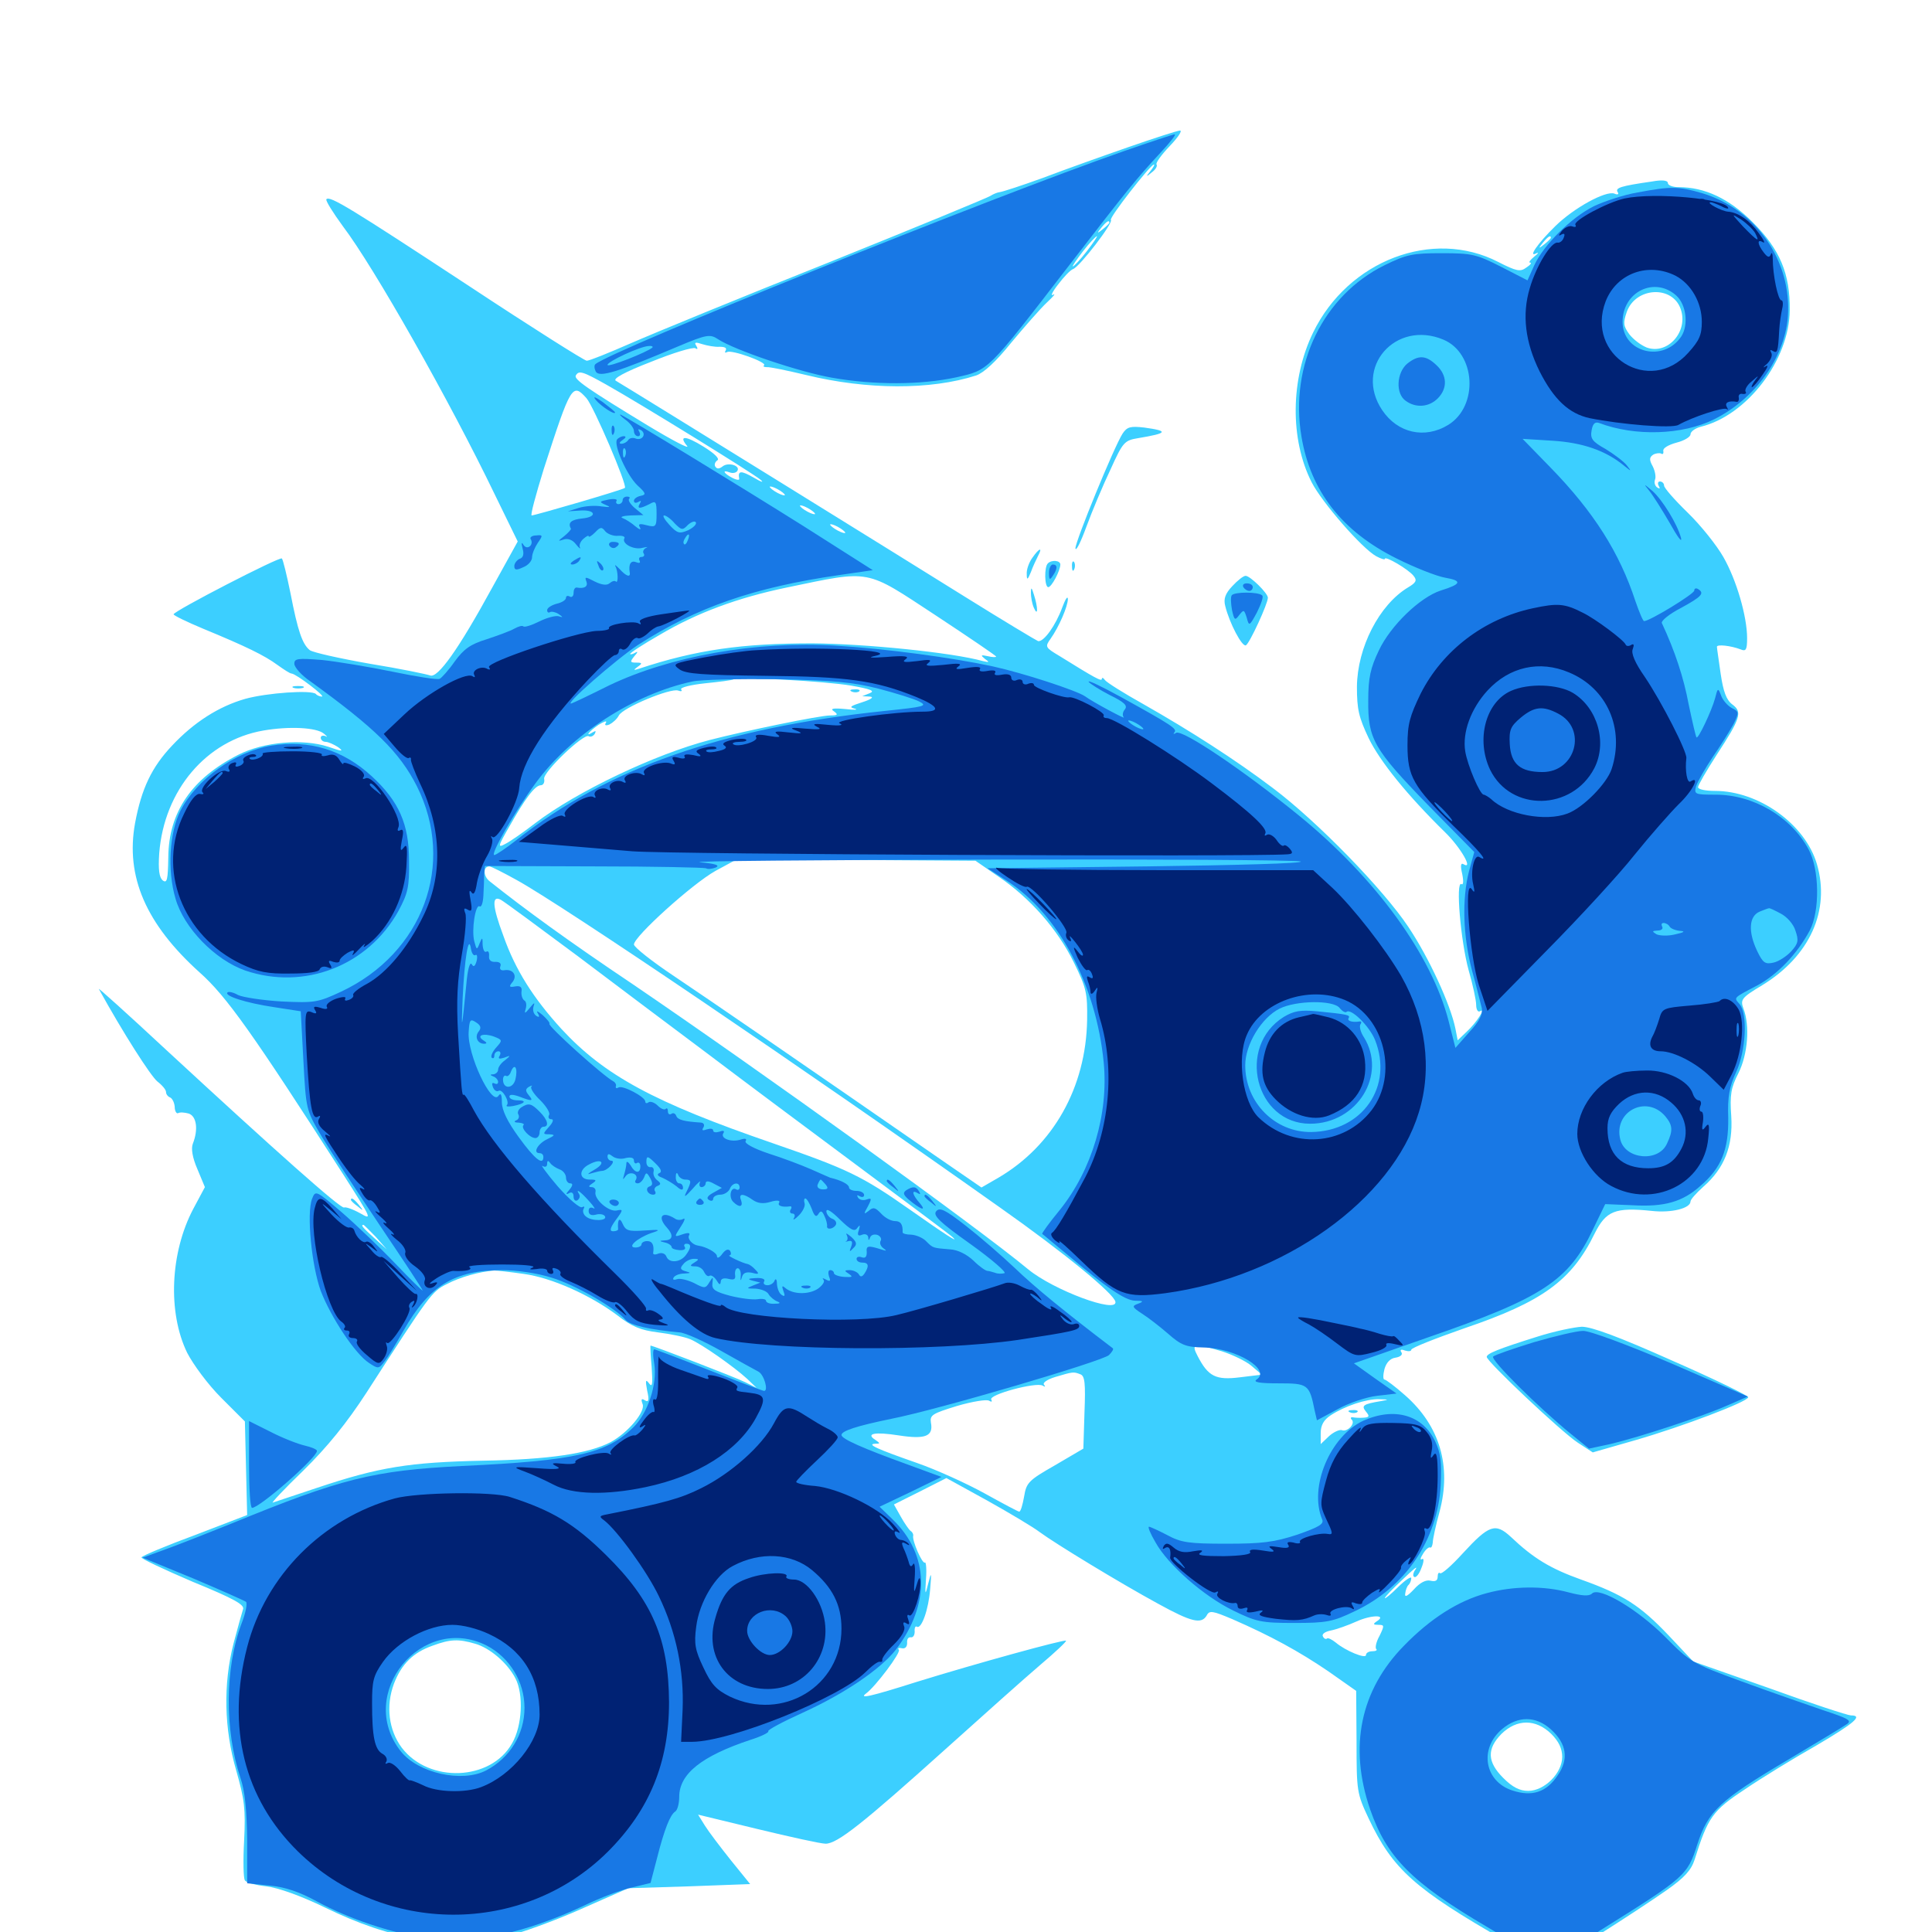 <svg xmlns="http://www.w3.org/2000/svg" viewBox="0 -1000 1000 1000">
	<path fill="#3ccfff" d="M583.984 -923.828C570.508 -919.141 550.781 -912.109 540.039 -908.008C529.297 -904.102 519.141 -900.781 517.578 -900.586C516.016 -900.391 513.867 -899.414 512.695 -898.633C511.719 -897.852 473.828 -882.227 428.711 -864.062C383.594 -846.094 337.5 -827.148 326.367 -822.266C315.234 -817.383 305.078 -813.281 303.711 -813.281C302.539 -813.281 275 -830.664 242.773 -851.953C181.25 -892.383 170.703 -898.828 168.945 -896.875C168.359 -896.289 172.266 -890.039 177.539 -882.812C193.555 -861.719 232.617 -792.773 256.055 -744.141L267.969 -719.727L254.688 -695.703C237.305 -663.867 226.562 -648.828 222.656 -650.391C221.094 -650.977 207.031 -653.906 191.406 -656.445C175.781 -659.18 161.914 -662.305 160.352 -663.477C156.445 -666.602 154.102 -673.633 150.391 -692.773C148.438 -702.344 146.484 -710.352 145.898 -710.938C144.922 -712.109 90.039 -683.789 89.844 -682.031C89.844 -681.445 96.68 -678.125 105.078 -674.609C127.344 -665.43 136.914 -660.742 143.555 -655.859C146.875 -653.516 150 -651.367 150.977 -651.367C153.32 -651.172 168.75 -639.453 166.602 -639.453C165.625 -639.453 164.062 -640.039 163.477 -640.82C161.133 -642.969 138.281 -641.406 126.953 -638.281C113.281 -634.375 100.391 -626.172 89.062 -614.062C78.516 -602.93 73.242 -591.797 69.922 -574.023C64.844 -546.289 75.586 -521.68 103.32 -496.68C117.188 -484.375 130.859 -465.039 177.734 -391.992C192.578 -368.75 192.773 -368.359 186.328 -372.07C182.422 -374.219 178.906 -375.391 178.125 -375C176.562 -374.023 142.383 -404.492 85.742 -456.836C66.016 -475.195 50.391 -489.258 51.172 -488.086C63.672 -465.43 77.93 -443.164 81.445 -440.234C83.984 -438.281 85.938 -435.938 85.938 -434.766C85.938 -433.594 86.914 -432.422 87.891 -432.031C89.062 -431.641 90.234 -429.492 90.43 -427.148C90.43 -424.805 91.406 -423.438 92.188 -423.828C93.164 -424.414 95.508 -424.219 97.656 -423.633C101.758 -422.266 102.734 -415.43 99.805 -408.008C98.828 -405.469 99.609 -400.781 102.148 -394.922L106.055 -385.547L100 -374.219C88.086 -351.562 86.719 -320.703 96.875 -299.805C100 -293.75 107.617 -283.398 114.453 -276.562L126.758 -264.258L127.344 -240.039L127.93 -215.82L100.977 -205.469C86.133 -200 73.633 -194.727 73.242 -193.945C72.656 -193.359 84.766 -187.695 99.805 -181.25C121.289 -172.461 126.758 -169.336 125.781 -166.992C125.195 -165.234 123.047 -157.422 120.898 -149.414C115.43 -128.125 116.016 -105.078 122.266 -83.594C126.562 -68.555 127.148 -63.672 126.367 -47.461C125.781 -37.109 125.977 -27.734 126.758 -26.758C127.344 -25.586 132.422 -24.219 137.891 -23.633C144.141 -22.852 155.664 -18.75 168.164 -12.695C202.93 4.297 231.445 8.789 262.305 2.148C269.531 0.586 286.719 -5.664 300.391 -11.719L325.195 -22.656L356.641 -23.633L388.281 -24.805L378.32 -37.109C372.852 -43.945 366.797 -51.953 364.844 -55.078L361.328 -60.742L391.992 -53.32C408.984 -49.219 424.805 -45.703 427.344 -45.703C433.398 -45.703 446.68 -56.25 489.258 -94.531C508.594 -111.914 530.664 -131.641 538.477 -138.281C546.094 -144.727 552.148 -150.391 551.758 -150.781C550.977 -151.562 504.883 -138.867 474.609 -129.492C450.586 -121.875 444.336 -120.508 448.242 -123.438C453.125 -126.953 466.602 -144.922 465.234 -146.094C464.453 -146.875 465.234 -147.266 466.797 -146.875C468.555 -146.484 469.531 -147.656 469.531 -149.609C469.336 -151.562 470.117 -152.734 471.484 -152.539C472.656 -152.344 473.438 -153.711 473.438 -155.469C473.242 -157.422 473.828 -158.594 474.609 -158.008C476.953 -156.641 480.664 -166.992 481.445 -177.539C482.227 -186.328 482.031 -186.719 480.469 -180.469C478.906 -174.023 478.711 -174.023 479.297 -182.812C479.688 -187.891 479.297 -191.797 478.711 -191.211C477.344 -190.43 472.07 -202.539 472.656 -205.078C472.852 -205.859 472.266 -207.031 471.289 -207.617C470.508 -208.203 468.164 -211.523 466.211 -215.039L462.695 -221.289L476.367 -228.125L489.844 -234.961L511.133 -223.242C522.656 -216.797 534.766 -209.57 538.086 -207.031C546.289 -200.977 579.688 -180.664 599.414 -169.922C616.797 -160.352 621.875 -159.18 624.609 -163.867C625.977 -166.602 627.734 -166.211 637.891 -161.914C657.617 -153.32 672.266 -145.312 687.5 -134.961L701.953 -124.805L702.148 -98.438C702.148 -72.852 702.344 -71.68 708.398 -58.789C720.898 -32.422 732.227 -22.266 779.688 4.883C791.016 11.328 801.172 16.797 801.953 16.797C803.711 16.797 846.289 -10.156 862.695 -21.68C871.875 -28.125 875.391 -32.031 877.148 -37.5C883.984 -59.375 886.523 -62.891 903.125 -73.828C911.719 -79.688 928.32 -89.844 940.039 -96.484C959.961 -108.203 964.453 -112.109 958.008 -112.109C956.445 -112.109 937.305 -118.359 915.82 -126.172L876.367 -140.039L863.672 -153.516C848.828 -169.141 840.234 -174.609 818.359 -182.422C802.539 -188.086 793.75 -193.359 782.031 -204.492C774.023 -211.914 770.703 -210.742 757.227 -196.094C751.367 -189.648 746.094 -184.961 745.312 -185.742C744.727 -186.328 744.141 -185.547 744.141 -183.984C744.141 -181.836 742.969 -181.25 740.43 -181.836C738.086 -182.422 734.961 -180.859 731.836 -177.344C728.32 -173.633 726.953 -173.047 727.344 -175.195C727.539 -176.953 728.32 -179.102 729.102 -179.688C729.883 -180.469 730.469 -182.031 730.469 -183.203C730.469 -184.18 727.344 -182.227 723.633 -178.516C719.922 -174.805 716.797 -172.266 716.797 -172.852C716.797 -173.438 720.898 -177.734 725.977 -182.422C731.055 -187.305 733.984 -189.844 732.812 -187.891C731.445 -186.133 731.055 -184.18 732.031 -183.789C732.812 -183.203 734.57 -185.156 735.742 -188.477C737.109 -191.797 737.109 -193.75 735.938 -192.969C734.961 -192.383 735.156 -193.555 736.523 -195.703C737.891 -198.047 739.648 -199.414 740.234 -199.023C740.82 -198.633 741.406 -199.805 741.602 -201.562C741.602 -203.32 743.164 -210.547 745.117 -217.578C751.367 -241.016 745.312 -261.914 727.344 -277.734C722.266 -282.227 717.383 -285.938 716.602 -285.938C715.82 -285.938 715.82 -288.281 716.602 -291.406C717.578 -294.727 719.531 -296.875 722.266 -297.266C724.805 -297.656 726.172 -298.828 725.391 -300C724.414 -301.367 725.195 -301.758 727.148 -300.977C729.102 -300.391 730.469 -300.586 730.469 -301.367C730.469 -302.344 742.969 -307.227 758.008 -312.5C798.242 -326.172 813.477 -337.109 825.391 -361.523C831.25 -373.242 835.938 -375.195 854.883 -373.242C865.234 -372.07 875 -374.609 875 -378.125C875 -379.102 877.93 -382.422 881.641 -385.742C892.578 -395.312 897.07 -406.836 896.094 -422.266C895.312 -433.203 895.898 -436.914 899.805 -444.531C904.688 -454.297 905.859 -469.141 902.344 -478.125C900.781 -482.617 901.367 -483.594 912.109 -490.039C936.719 -505.078 947.461 -528.711 940.43 -552.734C934.375 -573.438 910.352 -590.625 887.695 -590.625C882.812 -590.625 878.906 -591.406 878.906 -592.578C878.906 -593.555 883.203 -600.977 888.477 -609.18C900.977 -628.32 901.953 -631.445 896.68 -635.352C893.555 -637.695 891.992 -641.992 890.625 -651.172C889.648 -658.203 888.672 -664.453 888.672 -665.234C888.672 -666.602 895.898 -665.82 900.977 -663.867C903.711 -662.695 904.297 -663.672 904.297 -669.727C904.297 -680.859 898.828 -699.805 891.992 -711.719C888.672 -717.578 880.469 -727.93 873.633 -734.57C866.797 -741.211 861.328 -747.461 861.328 -748.633C861.328 -749.805 860.352 -750.781 859.18 -750.781C858.203 -750.781 857.812 -749.805 858.594 -748.438C859.375 -747.07 859.18 -746.875 857.812 -747.656C856.641 -748.438 856.055 -750.195 856.641 -751.758C857.227 -753.125 856.641 -756.25 855.469 -758.594C853.516 -762.109 853.711 -763.281 855.664 -764.648C857.031 -765.43 858.984 -765.625 859.766 -765.234C860.742 -764.648 861.133 -765.234 860.938 -766.602C860.547 -767.969 863.477 -769.727 867.773 -770.898C871.68 -771.875 875 -773.828 875 -775.195C875 -776.562 877.344 -778.32 880.273 -779.102C904.297 -784.961 926.172 -813.672 926.367 -839.453C926.562 -858.398 921.289 -870.898 907.227 -884.961C894.922 -897.266 882.422 -903.125 868.75 -903.125C865.82 -903.125 863.281 -904.102 863.281 -905.273C863.281 -906.641 860.352 -907.031 855.078 -906.055C838.672 -903.711 835.938 -902.734 837.305 -900.586C838.086 -899.414 837.305 -899.023 835.547 -899.805C831.055 -901.367 814.648 -892.383 805.078 -883.008C795.898 -874.023 790.625 -866.406 795.312 -868.945C796.68 -869.531 796.094 -868.75 794.141 -867.188C791.992 -865.43 791.016 -864.062 791.992 -864.062C792.969 -864.062 792.188 -862.891 790.039 -861.523C786.914 -859.18 784.961 -859.57 775.391 -864.453C741.602 -881.836 697.852 -865.234 679.688 -827.93C667.969 -803.906 667.578 -772.656 678.906 -750.391C684.18 -740.039 704.883 -716.211 712.305 -712.109C714.844 -710.742 716.797 -710.156 716.797 -710.742C716.797 -712.5 729.102 -705.273 731.641 -701.953C733.594 -699.609 733.008 -698.438 728.711 -695.898C713.867 -686.914 702.539 -664.844 702.344 -644.531C702.344 -632.812 703.32 -628.711 708.398 -617.969C714.258 -605.859 728.516 -588.281 748.047 -569.141C756.055 -561.328 762.891 -549.414 757.422 -552.734C756.055 -553.516 755.859 -551.758 756.836 -547.656C757.617 -543.75 757.422 -541.797 756.445 -542.383C753.32 -544.336 756.055 -512.695 760.156 -497.852C762.305 -490.43 764.062 -482.227 764.062 -479.883C764.062 -477.344 765.039 -475.977 766.016 -476.562C769.336 -478.711 764.453 -470.898 759.18 -466.016L754.492 -461.523L753.32 -467.578C750.781 -480.078 739.648 -504.297 728.906 -520.312C716.016 -539.648 681.836 -574.805 658.984 -591.992C639.648 -606.641 616.211 -621.68 591.797 -635.547C581.641 -641.211 572.656 -646.875 571.875 -648.047C571.094 -649.219 570.312 -649.414 570.312 -648.633C570.312 -647.07 566.797 -649.023 548.242 -660.547C541.016 -664.844 540.82 -665.234 543.75 -669.336C548.047 -675.391 552.734 -686.133 552.734 -690.039C552.539 -691.797 551.367 -689.648 549.805 -685.547C546.484 -676.367 540.234 -667.578 537.305 -668.164C536.328 -668.555 519.336 -678.711 499.609 -691.016C471.484 -708.594 330.859 -795.703 318.75 -802.93C316.992 -803.906 323.242 -807.422 336.914 -812.695C348.438 -817.383 358.789 -820.508 359.961 -819.727C361.133 -818.945 361.328 -819.531 360.352 -821.094C359.18 -822.852 359.961 -823.047 363.477 -821.875C366.016 -821.094 370.117 -820.312 372.461 -820.508C375.195 -820.508 376.367 -819.922 375.586 -818.555C375 -817.578 375.195 -817.188 376.367 -817.773C378.711 -819.141 397.07 -812.5 395.508 -810.938C394.727 -810.352 395.508 -809.961 396.875 -809.961C398.242 -810.156 407.617 -808.203 417.383 -805.859C448.828 -798.242 481.641 -798.047 505.273 -805.664C509.18 -807.031 515.43 -812.695 523.438 -822.656C530.273 -830.859 538.477 -840.234 541.797 -843.359C545.117 -846.484 546.68 -848.242 545.117 -847.461C543.555 -846.484 544.727 -849.023 547.656 -852.734C550.586 -856.641 554.102 -860.352 555.469 -860.742C558.984 -862.109 576.367 -884.766 575 -886.133C573.828 -887.109 595.508 -914.844 597.266 -914.844C597.852 -914.844 596.875 -913.281 595.508 -911.523C592.969 -908.398 593.164 -908.203 596.094 -910.742C598.047 -912.109 599.219 -914.062 598.633 -914.844C598.047 -915.625 601.172 -919.922 605.469 -924.414C609.766 -928.906 612.109 -932.422 610.742 -932.422C609.57 -932.422 597.461 -928.516 583.984 -923.828ZM574.219 -884.766C574.219 -884.375 572.656 -882.812 570.898 -881.445C567.773 -878.906 567.578 -879.102 570.117 -882.227C572.656 -885.352 574.219 -886.328 574.219 -884.766ZM562.5 -869.922C559.18 -865.625 555.859 -862.109 555.273 -862.109C554.883 -862.109 557.227 -865.625 560.547 -869.922C563.867 -874.219 567.188 -877.734 567.773 -877.734C568.164 -877.734 565.82 -874.219 562.5 -869.922ZM802.734 -876.953C802.734 -876.562 801.172 -875 799.414 -873.633C796.289 -871.094 796.094 -871.289 798.633 -874.414C801.172 -877.539 802.734 -878.516 802.734 -876.953ZM869.922 -840.039C874.023 -828.516 863.281 -816.211 852.344 -820.117C849.414 -821.289 845.508 -824.219 843.359 -826.953C840.234 -831.25 840.039 -832.812 841.992 -838.477C846.484 -851.367 865.625 -852.539 869.922 -840.039ZM314.062 -800.781C331.445 -791.016 389.062 -755.469 393.555 -751.758C395.703 -750 394.141 -750.391 390.234 -752.734C383.398 -756.641 381.836 -756.445 382.617 -752.148C382.812 -751.367 381.055 -751.562 378.906 -752.734C374.414 -755.078 373.633 -757.031 377.734 -755.469C379.297 -754.883 381.055 -755.273 381.641 -756.25C383.398 -758.984 376.953 -760.938 374.023 -758.594C372.266 -757.227 371.094 -757.227 370.312 -758.398C369.531 -759.375 370.117 -760.938 371.289 -761.719C372.656 -762.5 369.922 -765.234 364.258 -768.75C354.883 -774.609 350.977 -774.805 355.664 -769.141C357.031 -767.383 348.047 -772.07 335.742 -779.492C303.906 -798.828 296.875 -803.711 298.047 -805.664C299.609 -808.398 301.562 -807.812 314.062 -800.781ZM303.516 -793.945C307.227 -789.844 324.805 -748.828 323.438 -747.461C322.461 -746.484 277.539 -733.398 275.195 -733.203C274.414 -733.203 277.344 -743.945 281.445 -757.227C295.508 -800.781 296.289 -801.953 303.516 -793.945ZM859.961 -772.852C861.133 -773.438 860.156 -773.828 857.422 -773.828C854.688 -773.828 853.711 -773.438 855.078 -772.852C856.25 -772.461 858.594 -772.461 859.961 -772.852ZM406.25 -743.75C406.25 -743.359 404.492 -743.75 402.344 -744.922C400.195 -746.094 398.438 -747.461 398.438 -748.047C398.438 -748.438 400.195 -748.047 402.344 -746.875C404.492 -745.703 406.25 -744.336 406.25 -743.75ZM421.875 -733.984C421.875 -733.594 420.117 -733.984 417.969 -735.156C415.82 -736.328 414.062 -737.695 414.062 -738.281C414.062 -738.672 415.82 -738.281 417.969 -737.109C420.117 -735.938 421.875 -734.57 421.875 -733.984ZM437.5 -724.219C437.5 -723.828 435.742 -724.219 433.594 -725.391C431.445 -726.562 429.688 -727.93 429.688 -728.516C429.688 -728.906 431.445 -728.516 433.594 -727.344C435.742 -726.172 437.5 -724.805 437.5 -724.219ZM484.375 -681.445C501.562 -670.117 515.625 -660.547 515.625 -660.156C515.625 -659.766 513.672 -659.766 511.328 -660.352C507.617 -661.133 507.422 -660.938 509.766 -658.984C512.305 -657.227 512.109 -657.031 508.789 -657.812C492.773 -662.305 447.461 -666.797 420.508 -666.992C384.18 -666.992 360.352 -663.672 330.859 -653.906C327.734 -652.93 327.734 -653.125 330.078 -654.883C332.617 -656.641 332.422 -657.031 329.297 -657.031C326.172 -657.031 325.977 -657.422 328.32 -660.352C330.273 -662.5 330.273 -663.086 328.711 -662.109C327.344 -661.328 326.172 -661.133 326.172 -661.523C326.172 -662.109 333.008 -666.602 341.602 -671.484C360.742 -682.812 381.836 -690.625 407.227 -695.898C451.367 -705.078 447.461 -705.664 484.375 -681.445ZM326.172 -652.344C326.172 -653.906 322.461 -653.125 321.289 -651.172C320.703 -650 321.484 -649.805 323.047 -650.391C324.805 -650.977 326.172 -651.953 326.172 -652.344ZM440.625 -645.117C450.586 -643.359 453.125 -642.383 450.195 -641.211L446.289 -639.648L450.195 -639.453C452.539 -639.258 451.172 -638.086 446.289 -636.523C440.234 -634.57 439.258 -633.984 442.383 -633.203C444.531 -632.617 442.383 -632.422 437.5 -633.008C431.055 -633.594 429.492 -633.203 431.641 -631.836C433.984 -630.078 433.594 -629.688 429.688 -629.688C424.219 -629.688 385.547 -621.68 367.383 -616.992C338.867 -609.57 298.438 -590.234 277.148 -574.023C271.094 -569.336 264.062 -564.453 261.719 -563.281C257.422 -560.938 257.617 -561.719 263.672 -572.266C271.68 -586.523 276.953 -593.555 279.883 -593.555C281.25 -593.555 282.031 -595.117 281.641 -596.875C281.055 -600.391 302.148 -620.508 304.688 -618.945C305.664 -618.359 307.031 -618.945 307.812 -620.117C308.594 -621.68 308.398 -621.875 307.031 -621.094C302.344 -618.164 304.883 -621.484 309.766 -624.805C312.695 -626.562 314.258 -627.148 313.672 -625.977C312.695 -624.609 313.477 -624.219 315.43 -625C316.992 -625.781 319.336 -627.734 320.312 -629.688C322.461 -633.789 347.07 -643.945 350.977 -642.578C352.539 -641.992 353.32 -642.188 352.539 -643.164C351.953 -644.141 357.422 -645.508 364.648 -646.289C372.07 -647.07 378.906 -647.852 379.883 -648.438C383.398 -649.805 426.758 -647.461 440.625 -645.117ZM464.258 -634.375C465.039 -634.961 463.867 -635.547 461.719 -635.352C459.57 -635.352 458.984 -634.766 460.547 -634.18C461.914 -633.594 463.672 -633.789 464.258 -634.375ZM167.578 -620.312C169.336 -618.945 169.727 -618.164 168.555 -618.945C167.188 -619.531 166.016 -619.141 166.016 -618.164C166.016 -616.992 167.188 -616.016 168.555 -616.016C169.922 -616.016 172.852 -614.648 175 -613.281C178.125 -610.938 177.148 -610.938 169.922 -613.477C156.836 -617.773 136.523 -616.016 123.438 -609.375C99.219 -597.07 87.305 -579.688 87.109 -556.25C86.914 -544.727 86.523 -542.578 84.18 -544.336C82.422 -545.898 81.836 -549.805 82.422 -558.398C84.961 -591.016 106.836 -616.797 136.328 -621.875C149.805 -624.219 163.867 -623.438 167.578 -620.312ZM516.797 -546.289C533.203 -535.156 547.461 -518.945 555.859 -501.758C562.305 -488.672 562.891 -485.938 562.695 -472.07C562.109 -437.109 545.117 -407.031 516.797 -390.43L508.008 -385.352L489.844 -397.852C410.547 -452.734 366.992 -482.617 349.219 -494.531C337.5 -502.344 328.125 -509.766 328.125 -511.133C328.125 -515.234 358.398 -542.578 370.312 -549.219L381.836 -555.469L443.359 -554.883L504.883 -554.492ZM634.18 -552.148C655.469 -552.344 638.672 -552.539 596.68 -552.539C554.883 -552.539 537.305 -552.344 558.008 -552.148C578.516 -551.758 612.891 -551.758 634.18 -552.148ZM267.383 -544.531C291.211 -531.445 416.406 -446.68 517.578 -375C550.586 -351.758 576.758 -330.273 577.344 -326.172C578.32 -319.922 545.312 -332.227 532.227 -342.969C505.664 -365.039 394.336 -445.117 327.734 -490.43C293.945 -513.086 271.484 -529.492 253.32 -543.945C250 -546.68 250 -551.562 253.32 -551.562C254.102 -551.562 260.352 -548.438 267.383 -544.531ZM298.828 -505.273C318.75 -490.234 349.414 -467.188 367.188 -453.906C384.961 -440.43 420.117 -414.258 445.312 -395.508C470.508 -376.758 492.188 -360.547 493.164 -359.57C496.68 -356.25 489.648 -360.742 470.508 -374.219C446.289 -391.211 438.672 -394.922 400.195 -408.203C338.281 -429.492 312.891 -443.359 290.625 -467.383C276.172 -483.203 266.797 -497.852 260.547 -515.625C254.688 -531.25 254.492 -536.914 259.375 -534.18C261.133 -533.203 278.906 -520.117 298.828 -505.273ZM194.531 -359.766L200.195 -353.32L193.945 -358.984C187.891 -364.453 186.523 -366.016 188.086 -366.016C188.477 -366.016 191.211 -363.086 194.531 -359.766ZM271.094 -340.625C285.547 -338.672 305.469 -329.688 319.336 -319.336C327.148 -313.281 331.445 -311.523 340.625 -310.352C346.875 -309.57 354.492 -308.008 357.227 -306.836C363.281 -304.297 379.883 -292.578 386.719 -286.328L391.602 -281.641L385.742 -284.57C380.664 -287.109 338.086 -303.516 336.719 -303.516C336.523 -303.516 336.719 -298.438 337.305 -292.383C337.891 -283.594 337.695 -281.641 335.938 -283.984C334.18 -286.328 333.984 -285.547 334.961 -280.273C336.133 -275.195 335.742 -274.023 333.789 -275.195C332.031 -276.367 331.641 -275.781 332.617 -273.242C334.18 -269.336 325 -258.398 316.016 -253.516C304.688 -247.656 284.375 -244.531 250 -243.945C211.914 -243.164 196.094 -240.625 164.062 -229.883C152.734 -226.172 142.578 -222.656 141.211 -222.266C140.039 -221.68 147.07 -229.297 157.031 -238.867C169.531 -251.172 179.492 -263.477 189.648 -279.102C222.656 -330.273 223.438 -331.445 231.25 -335.352C238.281 -339.062 248.242 -341.797 255.859 -342.383C257.422 -342.383 264.258 -341.602 271.094 -340.625ZM632.422 -300.586C637.891 -298.828 644.922 -295.508 647.852 -292.969L653.125 -288.477L641.797 -287.109C629.297 -285.547 625.391 -287.5 619.922 -298.047C616.406 -304.688 617.773 -304.883 632.422 -300.586ZM559.18 -288.672C561.523 -287.891 561.914 -283.984 561.328 -268.945L560.742 -250.195L546.094 -241.602C532.422 -233.789 531.25 -232.617 530.078 -225.391C529.297 -221.094 528.32 -217.578 527.539 -217.578C526.953 -217.578 518.945 -221.875 509.766 -226.953C500.586 -232.031 484.766 -239.258 474.609 -242.773C453.906 -250 448.242 -252.539 453.125 -252.734C455.664 -252.734 455.664 -252.93 453.125 -254.688C447.852 -258.008 452.734 -258.984 465.234 -257.031C479.102 -254.883 483.203 -256.641 481.836 -263.672C481.25 -267.578 482.617 -268.359 495.312 -272.266C503.32 -274.609 510.742 -275.781 511.914 -275C513.281 -274.219 513.672 -274.414 513.086 -275.586C511.523 -278.125 536.328 -284.766 539.648 -282.812C541.016 -282.031 541.211 -282.227 540.43 -283.203C539.453 -284.18 541.797 -285.938 546.289 -287.305C555.469 -290.039 555.664 -290.039 559.18 -288.672ZM714.844 -274.805C705.469 -273.242 704.492 -272.461 707.031 -269.336C708.984 -266.992 708.789 -266.406 705.859 -266.211C703.711 -266.016 701.367 -266.211 700.195 -266.406C699.219 -266.602 698.828 -266.016 699.609 -265.234C701.758 -263.281 697.461 -258.594 694.531 -259.766C693.359 -260.156 690.234 -258.789 687.891 -256.641L683.594 -252.539V-258.203C683.594 -262.305 685.156 -265.039 688.672 -267.383C696.094 -272.266 707.227 -275.977 713.867 -275.781C718.945 -275.586 719.141 -275.586 714.844 -274.805ZM712.5 -160.742C710.547 -159.375 710.742 -158.984 713.477 -158.984C716.602 -158.984 716.602 -158.594 714.062 -153.32C712.305 -150.195 711.719 -147.266 712.305 -146.484C713.086 -145.898 712.109 -145.312 710.352 -145.312C708.594 -145.312 707.031 -144.531 707.031 -143.359C707.031 -141.211 696.484 -145.508 691.406 -149.805C689.453 -151.367 687.5 -152.344 686.914 -151.953C686.328 -151.367 685.352 -151.758 684.766 -152.93C683.984 -154.102 685.742 -155.469 688.867 -156.055C691.797 -156.641 697.852 -158.789 702.148 -160.742C709.961 -164.258 718.164 -164.258 712.5 -160.742ZM684.961 -157.812C685.742 -158.398 684.57 -158.984 682.422 -158.789C680.273 -158.789 679.688 -158.203 681.25 -157.617C682.617 -157.031 684.375 -157.227 684.961 -157.812ZM245.898 -149.219C253.516 -147.07 262.695 -139.258 266.797 -131.25C271.094 -123.047 270.312 -106.641 265.039 -97.656C254.102 -78.125 222.07 -76.953 208.008 -95.312C201.172 -104.492 199.609 -116.992 203.906 -128.516C207.812 -138.672 213.867 -144.727 224.023 -148.242C233.008 -151.562 237.305 -151.758 245.898 -149.219ZM802.93 -102.539C806.836 -98.633 808.594 -94.922 808.594 -90.625C808.594 -82.227 799.414 -73.047 791.016 -73.047C786.523 -73.047 782.812 -75 778.125 -79.688C769.727 -88.086 769.531 -94.727 777.148 -102.539C785.156 -110.352 794.922 -110.352 802.93 -102.539ZM441.016 -641.992C439.453 -642.578 440.039 -643.164 442.188 -643.164C444.336 -643.359 445.508 -642.773 444.727 -642.188C444.141 -641.602 442.383 -641.406 441.016 -641.992ZM698.828 -268.945C697.266 -269.531 697.852 -270.117 700 -270.117C702.148 -270.312 703.32 -269.727 702.539 -269.141C701.953 -268.555 700.195 -268.359 698.828 -268.945ZM581.055 -775.586C576.562 -768.555 556.641 -719.922 556.641 -716.211C556.836 -714.258 559.375 -719.336 562.305 -727.344C565.234 -735.352 570.898 -748.828 574.805 -757.031C581.25 -771.289 582.031 -772.07 589.258 -773.242C604.492 -775.781 605.078 -776.953 592.188 -778.711C585.156 -779.492 583.398 -779.102 581.055 -775.586ZM534.375 -711.328C532.617 -708.984 531.25 -705.078 531.445 -702.93C531.445 -699.609 531.836 -699.609 533.594 -703.906C534.57 -706.641 536.328 -710.352 537.305 -712.305C539.844 -716.992 537.891 -716.406 534.375 -711.328ZM542.383 -708.398C540.43 -706.641 540.625 -696.094 542.578 -696.094C544.336 -696.094 548.828 -704.688 548.828 -707.812C548.828 -709.961 544.336 -710.352 542.383 -708.398ZM554.883 -706.641C554.883 -704.492 555.469 -703.906 556.055 -705.469C556.641 -706.836 556.445 -708.594 555.859 -709.18C555.273 -709.961 554.688 -708.789 554.883 -706.641ZM637.891 -696.68C634.18 -692.773 633.203 -690.039 634.18 -686.328C636.328 -677.539 642.969 -664.844 644.922 -666.016C646.875 -667.188 656.25 -687.5 656.25 -690.625C656.25 -692.969 647.07 -701.953 644.727 -701.953C643.555 -701.953 640.625 -699.609 637.891 -696.68ZM533.594 -693.164C533.594 -691.016 534.18 -687.5 535.156 -685.352C537.305 -680.469 537.305 -685.547 535.156 -692.188C533.984 -696.094 533.594 -696.289 533.594 -693.164ZM151.953 -643.945C150.586 -644.531 151.562 -644.922 154.297 -644.922C157.031 -644.922 158.008 -644.531 156.836 -643.945C155.469 -643.555 153.125 -643.555 151.953 -643.945ZM181.641 -378.906C181.641 -378.516 183.203 -376.953 185.156 -375.586C188.086 -373.047 188.281 -373.242 185.742 -376.367C183.203 -379.492 181.641 -380.469 181.641 -378.906ZM795.898 -308.203C775.391 -301.758 769.531 -299.414 769.531 -297.656C769.531 -295.312 808.008 -258.984 816.602 -253.32L824.414 -248.242L846.875 -254.688C871.094 -261.719 904.492 -274.414 904.883 -276.758C905.078 -277.539 887.5 -286.133 865.625 -295.703C838.086 -308.008 823.828 -313.281 818.75 -313.281C814.844 -313.086 804.492 -310.938 795.898 -308.203Z"/>
	<path fill="#1878e5" d="M582.031 -921.875C513.086 -897.852 316.211 -818.555 308.203 -811.523C307.422 -810.938 307.617 -809.18 308.398 -807.617C310.352 -804.492 319.727 -807.422 350.977 -820.703C365.82 -826.953 367.578 -827.148 371.68 -824.414C380.273 -818.75 413.867 -807.422 430.664 -804.492C452.93 -800.586 476.758 -800.781 494.922 -804.688C511.914 -808.594 510.352 -806.836 553.711 -863.086C583.398 -901.562 588.086 -907.422 600.977 -921.289C605.664 -926.367 608.984 -930.469 608.008 -930.469C607.227 -930.469 595.508 -926.562 582.031 -921.875ZM337.695 -820.117C335.156 -817.773 314.453 -809.57 314.453 -811.133C314.453 -812.891 331.25 -820.703 335.742 -820.898C337.305 -821.094 338.086 -820.703 337.695 -820.117ZM847.656 -900.391C840.625 -899.219 830.664 -895.898 825.195 -893.359C813.281 -887.5 799.023 -873.242 794.141 -862.695L790.625 -854.883L776.953 -861.914C764.258 -868.359 761.914 -868.945 746.289 -868.945C731.25 -868.945 728.125 -868.359 716.602 -862.695C684.961 -847.07 667.383 -811.133 673.633 -774.023C678.32 -745.898 694.531 -725 722.852 -710.938C732.227 -706.25 743.555 -701.758 748.047 -700.977C757.031 -699.414 756.445 -697.656 745.703 -694.336C734.961 -690.82 719.727 -676.172 713.672 -663.281C709.375 -654.297 708.203 -649.219 708.203 -637.5C708.008 -617.578 710.938 -612.305 739.258 -583.203L763.086 -558.984L760.352 -549.023C756.641 -534.57 757.227 -515.43 761.914 -497.656C764.258 -489.258 766.406 -480.273 766.992 -478.125C767.578 -475.195 765.82 -471.484 760.547 -465.82L753.32 -457.617L749.805 -471.484C741.016 -505.664 712.109 -545.508 672.266 -577.93C643.75 -601.172 612.109 -622.461 608.789 -620.703C607.617 -619.922 607.031 -619.922 607.812 -620.898C609.57 -622.656 606.641 -624.609 580.469 -639.062C570.508 -644.531 562.891 -648.242 563.477 -647.07C564.258 -646.094 569.141 -642.969 574.414 -640.234C582.031 -636.523 583.789 -634.766 582.227 -632.812C581.055 -631.445 580.859 -629.688 581.641 -628.711C583.008 -627.344 565.82 -636.523 561.523 -639.648C557.227 -642.578 529.883 -651.562 513.867 -655.078C493.164 -659.57 458.398 -664.258 432.617 -665.82C391.406 -668.359 346.68 -660.352 315.039 -645.117C305.664 -640.43 297.07 -636.328 295.898 -635.938C290.82 -634.18 318.945 -658.789 330.273 -666.211C360.547 -685.742 390.82 -696.094 434.375 -702.344L451.758 -704.883L415.82 -727.734C382.227 -748.828 325.586 -783.398 321.289 -785.352C320.312 -785.742 321.289 -784.57 323.633 -782.812C326.172 -781.055 328.125 -778.32 328.125 -776.953C328.125 -775.391 329.102 -774.219 330.273 -774.219C331.25 -774.219 331.641 -775.195 330.859 -776.562C330.078 -777.93 330.273 -778.125 331.836 -777.344C334.766 -775.391 332.422 -771.68 328.906 -773.047C327.539 -773.633 325.781 -773.242 325.195 -772.266C324.414 -771.094 322.852 -770.312 321.68 -770.312C320.312 -770.312 320.508 -771.094 322.266 -772.266C324.023 -773.438 324.219 -774.219 322.852 -774.219C321.68 -774.219 320.117 -773.438 319.336 -772.461C317.578 -769.531 324.414 -754.102 329.883 -748.828C334.375 -744.727 334.57 -743.945 331.641 -743.359C329.688 -742.969 328.125 -741.797 328.125 -740.82C328.125 -739.648 329.102 -739.453 330.469 -740.234C331.836 -741.016 332.031 -740.82 331.25 -739.453C329.492 -736.523 331.055 -736.523 336.133 -739.062C339.453 -741.016 339.844 -740.43 339.844 -733.984C339.844 -727.344 339.453 -726.953 334.766 -728.125C331.055 -729.102 330.078 -728.906 331.25 -726.953C332.031 -725.586 331.055 -725.781 328.906 -727.539C326.953 -729.297 323.828 -731.25 322.266 -731.836C320.703 -732.422 322.461 -733.008 326.172 -733.203L333.008 -733.398L328.711 -736.914C326.367 -738.867 325 -741.016 325.586 -741.797C326.367 -742.383 325.781 -742.969 324.609 -742.969C323.242 -742.969 322.266 -742.188 322.266 -741.016C322.266 -740.039 321.289 -739.062 320.117 -739.062C319.141 -739.062 318.555 -739.844 319.141 -740.82C319.727 -741.602 317.773 -741.992 314.844 -741.406C310.156 -740.43 309.961 -740.234 313.477 -738.672C316.406 -737.5 315.82 -737.305 311.328 -737.891C308.008 -738.477 302.734 -738.086 299.609 -737.109L293.945 -735.352L300.195 -735.742C308.398 -736.328 309.375 -732.422 301.367 -731.641C295.703 -731.055 293.75 -729.492 295.508 -726.367C295.703 -725.977 294.141 -724.219 291.992 -722.461C288.672 -719.922 288.672 -719.727 291.602 -720.703C293.75 -721.484 296.289 -720.703 298.047 -718.359C299.805 -716.211 300.586 -715.625 300.195 -716.602C299.609 -717.773 300.391 -719.727 301.953 -721.094C303.516 -722.461 304.688 -723.047 304.688 -722.461C304.688 -721.68 306.25 -722.656 308.008 -724.414C310.742 -727.344 311.523 -727.344 313.281 -725C314.453 -723.633 317.383 -722.461 319.727 -722.656C322.07 -722.852 323.633 -722.266 323.242 -721.484C321.484 -718.75 327.93 -715.234 332.422 -716.406C334.961 -716.992 335.742 -716.992 334.375 -716.406C333.203 -715.82 332.422 -714.453 333.203 -713.477C333.789 -712.5 333.203 -711.719 332.031 -711.719C330.859 -711.719 330.469 -710.938 331.055 -709.766C331.641 -708.594 330.859 -708.398 329.297 -708.984C326.562 -710.156 325.195 -708.008 325.977 -703.516C326.367 -700.977 324.023 -701.758 320.703 -705.469C318.75 -707.422 317.969 -708.008 318.555 -706.836C319.922 -704.492 320.117 -697.656 318.75 -699.023C318.164 -699.609 316.797 -699.219 315.43 -698.047C314.062 -696.875 311.328 -697.266 307.812 -699.023C302.93 -701.562 302.539 -701.562 303.516 -699.023C304.492 -696.484 302.539 -695.117 298.438 -695.898C297.461 -695.898 296.875 -694.727 296.875 -692.969C296.875 -691.406 295.898 -690.625 294.922 -691.211C293.945 -691.797 292.969 -691.602 292.969 -690.625C292.969 -689.453 290.82 -688.086 288.086 -687.5C285.352 -686.719 283.203 -685.352 283.203 -684.18C283.203 -683.008 283.984 -682.617 284.766 -683.203C285.547 -683.594 287.5 -683.203 289.062 -682.227C291.602 -680.469 291.602 -680.273 289.062 -681.055C287.5 -681.445 283.008 -680.273 279.102 -678.32C275.195 -676.367 271.484 -675.195 270.898 -675.781C270.312 -676.367 268.359 -675.781 266.211 -674.609C264.258 -673.438 257.812 -671.094 251.953 -669.141C243.555 -666.602 240.039 -664.062 235.352 -657.617C232.227 -653.125 228.516 -649.023 227.539 -648.633C226.367 -648.047 215.43 -649.805 203.125 -652.344C190.82 -654.883 174.219 -657.617 166.602 -658.398C154.102 -659.375 152.344 -659.18 152.344 -656.445C152.344 -654.688 156.055 -650.391 160.742 -647.266C193.945 -623.242 206.836 -610.742 215.82 -592.969C235.938 -552.734 218.945 -506.641 176.562 -486.719C164.453 -481.055 162.695 -480.859 145.703 -481.641C135.938 -482.227 125.781 -483.789 123.242 -484.961C120.898 -486.328 118.359 -486.914 117.773 -486.328C115.82 -484.57 127.344 -480.859 141.797 -478.711L155.664 -476.562L157.031 -451.172C158.398 -425.586 158.398 -425.586 166.406 -411.914C170.898 -404.492 184.57 -383.594 196.68 -365.625C208.789 -347.656 218.75 -332.617 218.75 -332.031C218.75 -331.641 212.305 -337.891 204.688 -345.898C196.875 -354.102 184.375 -366.016 176.953 -372.461C163.477 -383.984 163.281 -383.984 161.523 -379.492C158.594 -371.875 161.328 -344.727 166.016 -331.836C171.289 -318.164 183.789 -299.219 191.016 -294.531C195.703 -291.406 196.094 -291.406 199.023 -295.312C200.781 -297.461 205.078 -304.688 208.789 -311.133C222.07 -334.57 235.156 -342.578 259.961 -342.578C267.383 -342.578 278.32 -341.016 285.547 -338.672C297.852 -334.961 318.75 -322.852 323.828 -316.797C326.172 -314.062 336.523 -311.719 351.758 -310.352C354.688 -310.156 364.258 -305.859 373.242 -300.781C382.227 -295.703 391.016 -290.82 392.578 -290.039C395.508 -288.477 397.852 -280.078 395.508 -280.078C394.727 -280.078 382.031 -284.961 366.992 -290.82C352.148 -296.68 339.258 -301.562 338.672 -301.562C337.891 -301.562 337.891 -298.242 338.672 -293.945C340.234 -283.398 335.352 -268.555 327.734 -261.133C313.867 -247.656 297.852 -243.945 239.258 -241.211C192.969 -238.867 176.758 -234.766 119.141 -211.133C109.961 -207.422 96.094 -201.953 88.281 -199.023L73.828 -193.75L100 -183.008C114.258 -176.953 126.562 -171.484 127.344 -170.898C128.125 -170.117 127.148 -165.039 125 -159.57C116.406 -136.719 116.211 -104.688 124.414 -79.883C126.758 -73.047 127.734 -63.477 127.93 -47.656V-25.195L139.648 -24.023C147.852 -23.242 155.078 -20.703 164.062 -15.82C180.078 -7.031 202.539 0.586 220.508 3.125C244.531 6.445 271.094 0.977 302.734 -13.867C310.742 -17.773 321.68 -21.875 327.148 -23.047L336.719 -25.391L340.039 -38.086C343.945 -53.516 346.875 -60.547 349.414 -62.305C350.586 -62.891 351.562 -66.406 351.562 -69.922C351.562 -81.836 363.086 -91.016 388.281 -99.414C393.945 -101.172 398.242 -103.32 397.656 -103.906C397.07 -104.492 405.078 -108.789 415.43 -113.477C437.305 -123.438 455.859 -136.133 463.672 -146.094C481.641 -169.727 481.055 -195.117 462.109 -213.477L455.273 -220.117L471.289 -227.734L487.305 -235.547L469.727 -241.992C446.484 -250.391 435.547 -255.273 435.547 -257.227C435.547 -259.375 443.359 -261.914 461.328 -265.625C485.352 -270.312 570.898 -295.508 574.023 -298.633C575.586 -300.195 576.562 -301.758 575.977 -302.148C550.781 -321.289 535.547 -333.789 525.391 -343.555C518.359 -350.195 506.836 -360.156 499.805 -365.625C489.062 -374.023 486.328 -375.195 484.57 -373.047C482.812 -370.898 486.133 -367.578 502.344 -356.055C513.281 -348.242 521.094 -341.406 519.922 -341.016C518.555 -340.625 516.406 -340.625 515.039 -341.211C513.672 -341.602 511.914 -342.188 511.133 -342.188C510.156 -342.188 506.836 -344.531 503.906 -347.461C500.391 -350.781 495.703 -353.125 491.797 -353.32C482.812 -354.102 483.008 -353.906 479.492 -357.422C477.93 -359.18 474.414 -360.742 471.68 -360.938C469.141 -360.938 467.188 -361.523 467.188 -362.109C467.383 -366.211 466.211 -367.969 463.281 -367.969C461.133 -367.969 458.008 -369.727 456.055 -371.875C453.125 -375 451.953 -375.391 449.609 -373.242C447.07 -371.289 446.875 -371.484 449.219 -375.586C451.367 -379.688 451.172 -380.078 448.438 -379.102C446.875 -378.516 444.922 -378.906 444.141 -380.078C443.359 -381.445 443.555 -381.641 444.922 -380.859C446.289 -380.078 447.266 -380.469 447.266 -381.445C447.266 -382.617 445.508 -383.594 443.359 -383.594C441.211 -383.594 439.453 -384.375 439.453 -385.352C439.453 -386.914 435.547 -389.062 429.688 -390.43C429.102 -390.625 424.805 -392.578 419.922 -394.727C415.039 -396.875 405.273 -400.586 397.852 -402.93C390.234 -405.469 385.156 -408.203 385.938 -409.375C386.719 -410.547 385.742 -410.938 383.398 -410.156C378.516 -408.594 372.656 -410.742 374.414 -413.477C375.195 -414.648 374.414 -415.039 372.461 -414.258C370.508 -413.672 369.141 -413.867 369.141 -414.844C369.141 -415.82 367.773 -416.016 365.82 -415.43C363.672 -414.648 363.086 -414.844 364.062 -416.406C364.844 -417.773 364.258 -418.75 362.891 -418.945C354.102 -419.531 350.781 -420.312 350 -422.461C349.609 -423.633 348.438 -424.219 347.461 -423.438C346.484 -422.852 345.703 -423.438 345.703 -424.805C345.703 -426.172 345.117 -426.758 344.531 -425.977C343.75 -425.391 341.992 -426.172 340.43 -427.734C338.867 -429.297 336.719 -430.078 335.742 -429.492C334.766 -428.711 333.984 -428.906 333.984 -429.883C333.984 -432.227 322.266 -438.477 320.117 -437.109C319.141 -436.523 318.555 -436.719 318.75 -437.695C319.141 -438.477 318.555 -439.648 317.578 -440.234C312.305 -442.969 283.398 -468.945 284.375 -470.117C284.766 -470.508 283.203 -472.461 280.859 -474.609C278.516 -476.562 277.344 -477.148 278.32 -475.586C279.492 -473.633 279.102 -473.242 277.539 -474.219C276.172 -475.195 275.586 -477.148 276.172 -479.102C276.953 -481.25 276.562 -481.25 274.219 -478.32C271.68 -475.195 271.289 -475.195 272.07 -477.734C272.656 -479.688 272.461 -481.641 271.289 -482.227C270.312 -483.008 269.727 -484.961 269.922 -486.719C270.312 -489.062 269.336 -489.844 266.797 -489.453C263.672 -488.867 263.281 -489.258 265.039 -491.406C267.969 -494.727 265.82 -498.438 261.328 -497.852C259.375 -497.461 258.398 -498.242 258.984 -499.805C259.57 -501.367 258.594 -502.148 256.445 -502.148C254.297 -501.953 252.93 -502.93 253.125 -505.078C253.32 -507.031 252.734 -508.008 251.758 -507.422C250.781 -506.836 250 -508.398 249.805 -510.938C249.805 -515.039 249.609 -515.039 248.242 -511.719C246.875 -508.203 246.68 -508.203 245.508 -512.695C243.945 -518.555 246.094 -532.227 248.242 -530.859C249.219 -530.273 250 -532.812 250.195 -536.328C250.391 -539.844 250.586 -544.727 250.586 -547.266L250.977 -551.758L307.422 -551.562C338.477 -551.562 364.453 -550.977 365.43 -550.586C366.211 -550 368.359 -550.195 370.508 -550.977C372.852 -552.148 370.312 -552.93 362.305 -553.711C355.859 -554.297 422.461 -554.883 510.156 -555.078C597.852 -555.273 671.289 -554.883 673.242 -554.102C675.195 -553.125 639.453 -552.148 593.945 -551.562L511.133 -550.586L521.094 -544.141C547.852 -526.953 567.383 -490.234 571.289 -450C573.828 -423.438 565.234 -394.531 548.633 -373.828C543.164 -367.188 539.062 -361.523 539.453 -361.328C539.844 -361.133 545.312 -356.445 551.758 -351.172C572.852 -333.398 582.227 -326.953 587.5 -326.758C591.797 -326.758 592.188 -326.367 589.062 -325.195C585.742 -324.023 585.938 -323.438 591.016 -320.117C594.141 -318.164 600.195 -313.477 604.492 -309.766C611.328 -303.711 613.867 -302.734 623.047 -302.539C639.844 -302.148 658.203 -291.016 650.391 -285.938C648.438 -284.57 651.953 -283.984 661.719 -283.984C676.953 -283.984 677.734 -283.594 680.469 -269.922L681.641 -264.844L692.188 -270.508C698.047 -273.828 707.422 -276.953 712.891 -277.539L722.852 -278.711L711.719 -286.523L700.781 -294.336L739.258 -307.812C798.242 -328.125 811.914 -337.109 824.414 -363.477L830.859 -376.758L844.922 -376.172C861.523 -375.195 870.898 -377.93 880.078 -386.133C891.016 -395.508 894.727 -404.883 894.531 -421.289C894.141 -432.227 895.117 -437.5 898.633 -445.117C903.711 -456.055 904.688 -475.195 900.391 -480.273C897.461 -483.789 896.68 -483.203 909.766 -490.039C920.117 -495.703 930.078 -506.055 936.719 -518.359C941.992 -528.32 941.797 -550 936.133 -560.352C927.148 -577.148 907.617 -588.672 888.086 -588.672C877.148 -588.672 876.758 -588.867 877.93 -593.164C878.711 -595.508 882.617 -602.344 886.523 -608.203C890.625 -614.062 895.312 -621.68 897.266 -625.195C900.195 -631.25 900.195 -631.641 896.289 -633.594C894.141 -634.766 891.602 -637.695 890.82 -640.039C889.258 -644.141 889.062 -643.945 887.695 -638.477C885.938 -632.031 878.906 -617.188 878.125 -618.359C877.734 -618.555 875.977 -626.367 874.023 -635.547C871.484 -649.219 866.992 -662.891 860.156 -677.539C859.766 -678.711 864.062 -682.227 870.117 -685.352C880.859 -691.211 882.422 -692.969 878.906 -695.117C877.93 -695.703 876.953 -695.508 876.953 -694.336C876.953 -692.578 853.906 -678.516 850.977 -678.516C850.391 -678.516 848.438 -683.203 846.484 -688.867C838.281 -713.867 825 -734.961 802.539 -758.008L788.086 -772.852L803.711 -771.875C819.141 -770.898 831.25 -766.797 840.82 -758.789C844.531 -755.859 844.531 -755.859 841.992 -759.18C840.43 -761.133 835.547 -764.844 831.055 -767.578C824.023 -771.484 823.047 -773.047 823.828 -777.344C824.414 -780.664 825.586 -781.836 827.734 -781.055C846.289 -774.023 870.898 -774.805 887.305 -783.008C908.398 -793.555 923.633 -814.648 925.391 -835.938C927.539 -864.844 908.984 -891.602 881.055 -900C868.945 -903.516 865.234 -903.711 847.656 -900.391ZM867.578 -847.07C872.852 -842.383 874.023 -831.836 870.312 -825.977C861.133 -812.109 839.844 -817.383 839.844 -833.398C839.844 -849.023 856.445 -857.031 867.578 -847.07ZM747.07 -824.219C763.867 -817.188 765.43 -789.844 749.609 -780.078C737.5 -772.656 723.438 -775.781 715.43 -787.695C700.586 -809.766 722.266 -834.57 747.07 -824.219ZM323.633 -764.062C323.047 -762.5 322.461 -763.086 322.461 -765.234C322.266 -767.383 322.852 -768.555 323.438 -767.773C324.023 -767.188 324.219 -765.43 323.633 -764.062ZM349.219 -729.102C352.734 -725.586 353.32 -725.391 356.055 -728.32C357.812 -729.883 359.57 -730.469 360.156 -729.688C360.742 -728.711 358.984 -726.953 356.25 -725.586C351.758 -723.633 350.586 -723.828 346.484 -728.32C343.945 -731.055 342.773 -733.203 343.75 -733.203C344.727 -733.203 347.266 -731.445 349.219 -729.102ZM356.055 -720.508C355.469 -718.75 354.492 -717.773 354.102 -718.359C353.516 -718.945 353.711 -720.117 354.492 -721.289C356.25 -724.414 357.422 -723.828 356.055 -720.508ZM796.289 -689.062C797.07 -689.648 795.898 -690.234 793.75 -690.039C791.602 -690.039 791.016 -689.453 792.578 -688.867C793.945 -688.281 795.703 -688.477 796.289 -689.062ZM454.688 -643.555C463.672 -641.211 473.047 -638.281 475.781 -636.914C480.273 -634.57 478.711 -634.18 458.008 -632.031C373.828 -623.242 314.453 -602.344 267.383 -565.234C261.914 -560.938 256.641 -557.422 255.859 -557.422C253.516 -557.422 266.406 -579.883 277.148 -594.531C295.508 -619.727 328.125 -640.82 358.398 -647.266C362.695 -648.242 382.422 -648.633 402.344 -648.438C431.055 -647.852 441.797 -646.875 454.688 -643.555ZM587.891 -632.812C587.891 -633.203 587.109 -633.594 585.938 -633.594C584.961 -633.594 583.984 -632.617 583.984 -631.445C583.984 -630.469 584.961 -630.078 585.938 -630.664C587.109 -631.25 587.891 -632.227 587.891 -632.812ZM591.797 -622.656C591.797 -622.266 590.039 -622.656 587.891 -623.828C585.742 -625 583.984 -626.367 583.984 -626.953C583.984 -627.344 585.742 -626.953 587.891 -625.781C590.039 -624.609 591.797 -623.242 591.797 -622.656ZM601.562 -616.797C601.562 -617.383 599.805 -618.75 597.656 -619.922C595.508 -621.094 593.75 -621.484 593.75 -621.094C593.75 -620.508 595.508 -619.141 597.656 -617.969C599.805 -616.797 601.562 -616.406 601.562 -616.797ZM327.734 -557.422C282.227 -560.547 264.258 -561.133 272.461 -559.375C276.758 -558.398 296.094 -557.227 315.43 -556.641C344.922 -555.859 346.875 -556.055 327.734 -557.422ZM921.68 -527.148C924.805 -525.586 928.32 -521.68 929.297 -518.359C931.055 -513.281 930.859 -511.719 927.148 -507.617C924.805 -505.078 920.703 -502.344 917.969 -501.758C913.672 -500.781 912.5 -501.562 909.57 -507.617C904.688 -517.773 905.273 -525.781 910.742 -528.125C913.086 -529.102 915.234 -529.883 915.625 -529.883C916.016 -530.078 918.75 -528.711 921.68 -527.148ZM864.258 -520.312C864.844 -519.336 867.383 -518.359 869.727 -518.164C872.461 -517.969 871.68 -517.383 867.188 -516.406C863.477 -515.43 859.18 -515.625 857.422 -516.406C854.883 -517.969 855.078 -518.164 858.008 -518.359C859.961 -518.359 860.938 -519.336 860.352 -520.312C859.766 -521.484 859.961 -522.266 861.133 -522.266C862.109 -522.266 863.672 -521.484 864.258 -520.312ZM246.094 -505.664C246.875 -506.25 247.266 -504.883 246.68 -502.539C245.898 -499.805 245.117 -499.219 244.141 -500.977C243.164 -502.344 241.992 -497.852 241.406 -490.82C239.062 -466.992 238.672 -464.648 239.453 -483.203C240.43 -503.906 242.578 -516.797 243.75 -508.984C244.141 -506.641 245.117 -505.078 246.094 -505.664ZM693.359 -478.32C694.727 -476.562 696.289 -475.781 696.875 -476.172C699.023 -478.516 708.789 -468.945 711.719 -461.719C721.289 -437.695 705.273 -414.453 678.711 -414.062C659.961 -413.867 644.531 -429.297 644.531 -448.633C644.531 -459.375 652.93 -473.242 662.305 -477.93C670.898 -482.227 690.039 -482.422 693.359 -478.32ZM247.852 -466.211C245.508 -463.477 247.07 -459.766 250.586 -459.766C252.148 -459.766 252.148 -460.352 250.195 -461.523C246.289 -464.062 250.195 -465.43 255.664 -463.477C260.156 -461.719 260.156 -461.523 256.836 -457.812C254.883 -455.664 253.906 -453.32 254.492 -452.539C255.273 -451.953 255.859 -452.344 255.859 -453.516C255.859 -454.883 256.836 -455.859 258.008 -455.859C258.984 -455.859 259.375 -454.883 258.594 -453.516C257.617 -451.953 258.398 -451.758 260.938 -452.539C264.453 -453.906 264.453 -453.711 261.328 -451.172C259.375 -449.805 257.812 -447.656 257.812 -446.289C257.812 -445.117 256.641 -444.141 255.469 -443.945C253.516 -443.945 253.516 -443.555 255.469 -442.773C256.641 -442.383 257.812 -441.016 257.812 -440.039C257.812 -438.867 257.031 -438.672 255.859 -439.258C254.688 -439.844 254.492 -439.062 255.078 -437.5C255.664 -435.742 257.031 -434.766 258.008 -435.352C259.961 -436.719 264.062 -429.492 262.305 -427.93C261.719 -427.148 263.281 -427.148 265.625 -427.539C271.68 -428.711 273.047 -430.469 267.969 -430.469C265.625 -430.469 263.672 -431.25 263.672 -432.422C263.672 -433.594 265.43 -433.594 268.75 -432.422C275.391 -429.883 276.367 -429.883 273.633 -433.203C271.875 -435.352 271.875 -436.328 273.828 -437.5C275.195 -438.281 275.781 -438.281 275 -437.5C274.414 -436.719 276.367 -433.594 279.688 -430.469C282.812 -427.344 284.961 -423.828 284.18 -422.852C283.594 -421.68 283.984 -420.703 285.352 -420.703C286.719 -420.703 286.328 -419.141 284.18 -416.797C280.859 -413.086 280.859 -412.891 284.375 -412.891C287.5 -412.695 287.305 -412.305 283.203 -410.352C278.32 -408.008 275.586 -403.125 279.297 -403.125C280.469 -403.125 281.25 -402.344 281.25 -401.172C281.25 -396.484 276.758 -400 268.555 -411.328C262.695 -419.336 259.766 -425.391 259.766 -429.492C259.766 -433.398 259.18 -434.57 258.008 -432.812C254.492 -427.344 241.797 -454.297 242.578 -465.82C242.969 -472.07 243.359 -472.852 246.289 -470.898C248.828 -469.336 249.219 -467.969 247.852 -466.211ZM266.797 -441.406C265.625 -436.328 260.352 -436.133 260.352 -441.211C260.352 -442.773 261.133 -443.555 261.914 -443.164C262.695 -442.578 263.867 -443.555 264.453 -445.312C266.406 -450.195 268.164 -447.07 266.797 -441.406ZM861.914 -422.266C865.82 -417.578 866.016 -414.844 862.891 -408.203C858.594 -398.242 841.211 -399.805 838.672 -410.156C834.961 -424.609 852.148 -433.594 861.914 -422.266ZM298.828 -407.422C298.828 -408.789 296.68 -409.961 294.141 -409.961C291.602 -409.961 289.844 -409.375 290.234 -408.594C290.625 -408.008 289.844 -406.836 288.672 -406.445C287.109 -405.664 287.305 -405.273 289.453 -405.273C291.211 -405.078 293.164 -403.906 293.555 -402.734C294.141 -401.172 294.727 -401.758 294.727 -403.711C294.922 -405.664 295.898 -406.641 296.875 -406.055C298.047 -405.469 298.828 -406.055 298.828 -407.422ZM313.281 -404.102C314.648 -407.812 314.258 -407.812 309.375 -404.297C306.836 -402.344 304.883 -402.148 303.125 -403.516C301.367 -405.078 300.977 -404.883 301.953 -402.344C302.93 -400 301.953 -399.219 297.656 -399.219C293.75 -399.219 292.773 -398.633 294.336 -397.07C295.898 -395.508 298.242 -395.898 302.93 -398.438C306.641 -400.391 310.156 -401.758 310.938 -401.562C311.523 -401.367 312.695 -402.539 313.281 -404.102ZM323.242 -405.078C324.805 -407.422 324.023 -407.422 320.312 -405.078C318.555 -403.906 318.359 -403.125 319.727 -403.125C320.898 -403.125 322.656 -404.102 323.242 -405.078ZM323.828 -400.586C326.367 -401.172 328.125 -400.781 328.125 -399.414C328.125 -398.047 328.906 -397.461 329.688 -398.047C330.664 -398.633 331.445 -397.852 331.445 -396.289C331.445 -392.383 328.711 -392.578 326.367 -396.875C325.195 -398.633 324.219 -399.219 324.219 -397.852C324.219 -396.68 323.633 -393.945 323.047 -391.992C322.266 -389.258 322.266 -389.062 323.828 -391.211C325.977 -394.141 330.859 -392.383 329.102 -389.258C328.32 -388.281 328.906 -387.5 330.078 -387.5C331.25 -387.5 332.617 -388.867 333.398 -390.625C334.375 -393.359 334.766 -393.359 336.523 -390.234C337.891 -387.695 337.891 -386.523 336.328 -385.938C333.594 -385.156 335.156 -381.641 338.086 -381.641C339.258 -381.641 339.648 -382.422 339.062 -383.398C338.281 -384.375 339.062 -385.742 340.234 -386.133C342.188 -386.914 342.188 -387.5 340.234 -389.062C338.867 -390.039 337.891 -391.992 338.281 -393.555C338.672 -395.117 337.891 -396.094 336.719 -395.898C335.547 -395.703 334.57 -396.875 334.57 -398.438C334.57 -401.953 335.156 -401.953 339.648 -397.461C342.188 -394.922 342.773 -393.359 341.211 -392.773C339.844 -392.188 340.43 -391.211 342.773 -390.43C344.922 -389.453 348.242 -387.5 350.195 -385.938C352.344 -383.984 353.516 -383.789 353.516 -385.156C353.516 -386.523 352.734 -387.5 351.562 -387.5C350.586 -387.5 349.609 -389.062 349.805 -391.016C349.805 -392.969 350.391 -393.359 350.977 -391.992C351.367 -390.625 353.125 -389.453 354.688 -389.453C358.008 -389.453 358.008 -388.477 355.273 -383.008C353.711 -379.883 354.688 -380.469 358.398 -384.57C361.133 -387.891 363.086 -389.258 362.305 -388.086C361.719 -386.719 362.109 -385.547 363.086 -385.547C364.258 -385.547 365.234 -386.523 365.234 -387.5C365.234 -388.867 366.797 -388.867 369.531 -387.305L373.633 -385.156L369.141 -382.617C366.211 -381.055 365.43 -379.688 366.992 -378.906C368.164 -378.125 369.141 -378.516 369.141 -379.492C369.141 -380.664 370.898 -381.641 372.852 -381.641C374.805 -381.641 376.953 -383.008 377.734 -384.57C378.906 -387.891 382.812 -388.477 382.812 -385.352C382.812 -384.375 382.031 -383.789 381.055 -384.375C378.32 -386.133 376.953 -380.469 379.492 -377.93C382.617 -374.805 384.766 -375.195 383.594 -378.711C382.031 -382.422 384.766 -382.422 389.648 -378.906C392.188 -377.148 395.117 -376.758 398.828 -377.93C402.148 -378.906 403.906 -378.711 403.32 -377.539C402.148 -375.977 404.883 -375 408.789 -375.586C409.766 -375.781 409.961 -375 409.18 -373.828C408.594 -372.852 408.984 -371.875 410.156 -371.875C411.328 -371.875 411.719 -370.703 410.938 -369.531C410.156 -368.164 411.328 -368.75 413.477 -370.898C415.625 -373.047 416.992 -375.977 416.406 -377.344C416.016 -378.516 416.211 -379.688 416.797 -379.688C417.578 -379.688 418.945 -377.344 420.117 -374.414C421.484 -370.508 422.461 -369.727 423.633 -371.68C424.805 -373.633 425.586 -373.242 426.758 -370.508C427.734 -368.555 428.125 -366.406 428.125 -365.625C427.539 -363.281 431.25 -363.672 432.617 -366.016C433.203 -367.188 432.422 -368.555 430.859 -369.141C429.102 -369.727 427.734 -371.68 427.734 -373.047C427.734 -374.805 430.664 -372.852 434.766 -368.75C440.43 -363.281 442.383 -362.305 443.75 -364.453C445.117 -366.211 445.312 -366.016 444.531 -363.281C443.555 -360.742 444.141 -359.961 446.289 -360.938C447.852 -361.523 449.219 -360.938 449.414 -359.57C449.414 -357.812 449.805 -357.812 450.391 -359.57C450.977 -360.938 452.734 -361.328 454.297 -360.742C455.664 -360.156 456.445 -358.789 455.859 -357.812C455.078 -356.641 455.859 -354.883 457.227 -353.906C459.18 -352.539 458.984 -352.344 456.055 -353.32C449.219 -355.469 448.242 -355.273 448.633 -351.758C448.633 -349.414 447.852 -348.633 446.094 -349.219C444.531 -349.805 443.359 -349.414 443.359 -348.438C443.359 -347.266 444.727 -346.484 446.289 -346.484C449.609 -346.484 450 -344.727 447.461 -340.82C446.289 -339.062 445.312 -338.867 444.531 -340.43C443.75 -341.602 441.602 -342.578 439.844 -342.578C436.914 -342.578 436.914 -342.188 439.453 -340.625C441.602 -339.062 441.211 -338.867 437.109 -339.062C433.984 -339.258 431.641 -340.234 431.641 -341.016C431.641 -341.797 430.859 -342.578 429.688 -342.578C428.711 -342.578 428.516 -341.211 429.102 -339.258C430.078 -336.914 429.688 -336.523 427.539 -337.695C425.977 -338.477 425.391 -338.672 426.172 -337.695C427.148 -336.719 425.781 -334.766 423.438 -333.008C418.75 -329.883 410.742 -329.883 406.641 -333.203C404.883 -334.766 404.492 -334.57 405.469 -331.836C406.445 -329.297 406.25 -328.711 404.688 -329.688C403.32 -330.469 402.344 -333.008 402.148 -335.352C402.148 -337.695 401.562 -338.477 400.977 -337.305C400.586 -335.938 398.828 -334.766 397.266 -334.766C395.508 -334.766 394.922 -335.742 395.508 -336.719C396.289 -337.891 394.531 -338.672 391.211 -338.477C387.109 -338.281 386.719 -337.891 389.648 -337.109L393.555 -336.133L389.648 -334.57C386.133 -333.203 386.328 -333.008 391.016 -333.008C393.945 -332.812 397.07 -331.641 397.852 -330.078C398.633 -328.711 400.781 -326.953 402.344 -326.367C404.297 -325.586 403.711 -325.195 400.977 -325.195C398.438 -325 396.484 -325.781 396.484 -326.758C396.484 -327.539 394.531 -327.93 392.188 -327.539C389.648 -327.148 383.398 -327.93 377.93 -329.297C369.922 -331.445 368.359 -332.617 368.75 -335.742C369.141 -339.258 369.141 -339.453 367.188 -336.328C365.234 -333.008 364.648 -333.008 359.18 -335.938C355.859 -337.5 351.953 -338.477 350.391 -337.891C348.633 -337.305 348.047 -337.695 348.633 -338.672C349.219 -339.844 351.758 -340.82 354.102 -340.82C357.617 -341.016 357.812 -341.211 354.883 -341.992C352.148 -342.773 351.758 -343.555 353.711 -345.703C354.883 -347.266 357.422 -348.438 359.18 -348.438C361.914 -348.438 361.914 -348.047 359.375 -346.484C356.836 -344.922 357.031 -344.531 359.961 -344.531C361.914 -344.531 363.867 -343.164 364.453 -341.602C365.234 -340.039 366.406 -339.062 367.188 -339.648C368.164 -340.234 369.727 -339.062 370.898 -337.305C372.266 -334.961 372.852 -334.766 373.047 -336.523C373.047 -338.086 374.414 -338.672 376.953 -338.086C380.078 -337.305 380.859 -337.891 380.469 -340.234C380.273 -341.992 380.859 -343.555 381.836 -343.555C382.812 -343.555 383.594 -341.797 383.398 -339.648C383.203 -336.914 383.398 -336.719 383.984 -338.867C384.57 -341.211 386.328 -341.797 389.258 -341.211C392.773 -340.234 393.164 -340.625 391.016 -342.773C389.648 -344.336 387.891 -345.508 387.109 -345.703C384.57 -346.094 375.977 -350.195 377.539 -350.195C378.516 -350.391 378.516 -351.367 377.93 -352.539C376.953 -353.711 375.586 -353.32 373.828 -350.977C372.461 -349.023 371.094 -348.438 371.094 -349.805C371.094 -351.562 365.625 -354.688 361.328 -355.273C358.398 -355.664 355.664 -358.789 356.641 -360.547C357.422 -361.914 356.25 -362.109 353.32 -361.133C348.828 -359.57 348.828 -359.57 352.344 -365.039C354.297 -367.969 354.883 -369.727 353.711 -369.141C352.539 -368.359 350.391 -368.359 349.219 -369.336C342.578 -373.438 340.039 -370.117 345.312 -364.453C348.633 -360.742 348.242 -358.203 344.336 -358.008C341.016 -357.812 341.016 -357.617 344.336 -356.836C346.094 -356.445 347.656 -355.273 347.656 -354.492C347.656 -353.711 349.414 -353.125 351.562 -352.93C353.711 -352.734 355.078 -353.32 354.492 -354.492C353.711 -355.469 354.297 -356.25 355.273 -356.25C358.008 -356.25 357.812 -354.102 354.883 -350.195C351.953 -346.484 346.289 -346.094 344.922 -349.609C344.336 -351.172 342.578 -351.758 340.82 -351.172C339.062 -350.391 337.891 -350.586 338.086 -351.562C338.672 -355.469 337.695 -357.617 334.961 -357.617C333.398 -357.617 332.031 -356.836 332.031 -355.859C332.031 -355.078 330.664 -354.297 328.906 -354.297C324.414 -354.297 329.492 -358.984 336.914 -361.719C342.383 -363.477 341.992 -363.672 333.398 -363.086C325.195 -362.5 323.828 -363.086 322.266 -366.602C320.703 -370.312 319.531 -368.75 319.922 -363.867C320.117 -363.281 318.945 -362.695 317.383 -362.695C315.43 -362.695 315.625 -364.258 318.75 -368.555C322.656 -373.828 322.656 -374.219 319.141 -373.438C315.039 -372.656 307.422 -379.297 308.203 -383.008C308.594 -384.375 307.617 -385.547 306.25 -385.547C304.492 -385.547 304.492 -386.133 306.641 -387.5C308.984 -389.062 308.789 -389.453 305.273 -389.453C299.609 -389.453 299.414 -394.531 304.883 -397.266C311.328 -400.781 314.062 -398.242 307.617 -394.531C304.492 -392.773 303.516 -391.797 305.664 -392.578C307.812 -393.164 310.547 -393.945 311.523 -393.945C314.453 -393.945 319.141 -399.219 316.406 -399.219C315.43 -399.219 314.453 -400.195 314.453 -401.367C314.453 -402.93 315.234 -402.93 316.992 -401.562C318.359 -400.391 321.484 -399.805 323.828 -400.586ZM289.648 -394.727C291.406 -394.141 292.969 -392.188 292.969 -390.43C292.969 -388.867 293.945 -387.5 295.117 -387.5C296.68 -387.5 296.484 -386.328 294.727 -384.18C292.773 -382.031 292.773 -381.445 294.531 -382.422C295.898 -383.203 296.875 -382.617 296.875 -380.664C296.875 -378.906 297.852 -378.125 298.828 -378.711C300 -379.492 300.391 -380.859 299.805 -381.836C297.656 -385.156 300.195 -383.594 304.883 -378.32C307.422 -375.586 308.398 -373.828 307.227 -374.609C305.664 -375.391 304.688 -374.805 304.688 -373.242C304.688 -371.289 306.055 -370.703 308.398 -371.289C310.352 -371.875 312.5 -371.484 313.086 -370.508C314.648 -367.969 306.25 -367.773 303.32 -370.312C301.953 -371.289 301.367 -373.242 302.148 -374.414C302.734 -375.391 302.344 -375.781 301.367 -375.195C300.195 -374.414 294.531 -379.297 288.672 -385.938C283.008 -392.578 279.492 -397.461 280.859 -396.484C282.227 -395.703 283.203 -396.094 283.203 -397.656C283.203 -399.414 283.789 -399.414 284.766 -398.047C285.547 -396.875 287.695 -395.508 289.648 -394.727ZM427.344 -386.914C428.906 -384.961 428.516 -384.375 425.977 -384.375C423.828 -384.375 422.656 -385.547 423.242 -386.914C423.828 -388.281 424.414 -389.453 424.805 -389.453C425 -389.453 426.172 -388.281 427.344 -386.914ZM457.031 -367.773C457.031 -368.75 455.664 -370.508 454.102 -371.875C451.758 -373.828 451.172 -373.828 451.172 -371.289C451.172 -369.727 452.539 -367.969 454.102 -367.188C455.664 -366.602 457.031 -366.797 457.031 -367.773ZM487.695 -370.898C487.695 -374.219 487.109 -374.609 485.352 -372.07C484.766 -371.094 484.961 -369.727 485.938 -369.141C486.914 -368.555 487.695 -369.336 487.695 -370.898ZM349.609 -366.016C349.609 -367.188 348.633 -367.969 347.461 -367.969C346.484 -367.969 346.094 -367.188 346.68 -366.016C347.266 -365.039 348.242 -364.062 348.828 -364.062C349.219 -364.062 349.609 -365.039 349.609 -366.016ZM328.125 -359.766C328.125 -360.742 326.758 -361.523 325.195 -361.523C323.633 -361.523 322.266 -360.742 322.266 -359.766C322.266 -358.984 323.633 -358.203 325.195 -358.203C326.758 -358.203 328.125 -358.984 328.125 -359.766ZM376.953 -343.359C376.953 -345.117 376.172 -346.484 375 -346.484C374.023 -346.484 373.047 -345.703 373.047 -344.727C373.047 -343.555 374.023 -342.188 375 -341.602C376.172 -341.016 376.953 -341.797 376.953 -343.359ZM434.57 -334.766C433.984 -335.938 433.008 -336.719 432.617 -336.719C432.227 -336.719 431.25 -335.938 430.664 -334.766C430.078 -333.789 430.859 -332.812 432.617 -332.812C434.375 -332.812 435.156 -333.789 434.57 -334.766ZM425.195 -323.828C425.977 -324.414 424.805 -325 422.656 -324.805C420.508 -324.805 419.922 -324.219 421.484 -323.633C422.852 -323.047 424.609 -323.242 425.195 -323.828ZM759.766 -317.188C763.281 -319.531 760.156 -319.531 754.883 -317.188C752.344 -316.016 751.953 -315.43 753.906 -315.43C755.469 -315.43 758.203 -316.211 759.766 -317.188ZM251.953 -148.242C263.867 -141.992 271.484 -129.492 271.484 -116.016C271.484 -102.344 263.867 -90.039 251.562 -83.594C239.062 -77.148 216.406 -82.227 207.422 -93.555C183.984 -123.242 218.359 -165.234 251.953 -148.242ZM728.32 -811.719C722.852 -807.031 722.266 -796.289 727.539 -792.578C732.812 -788.672 739.648 -789.258 744.141 -793.75C749.414 -799.023 749.023 -805.859 743.555 -810.938C738.086 -816.211 734.18 -816.406 728.32 -811.719ZM664.453 -473.633C639.844 -458.203 649.805 -418.359 678.125 -418.359C702.539 -418.359 718.164 -443.75 705.859 -463.281C704.297 -465.625 703.516 -468.555 704.102 -469.727C704.883 -470.703 704.688 -471.484 703.711 -471.289C700.195 -470.703 697.07 -471.484 698.047 -473.047C699.023 -474.609 697.656 -475 681.641 -476.562C673.047 -477.344 669.727 -476.758 664.453 -473.633ZM269.727 -426.758C268.359 -425.781 267.578 -424.219 268.359 -423.047C268.945 -421.875 268.359 -420.508 267.188 -420.117C265.82 -419.531 266.211 -418.945 268.359 -418.945C270.508 -418.75 271.68 -418.164 270.898 -417.578C269.531 -416.016 274.219 -410.938 277.148 -410.938C278.32 -410.938 279.297 -412.305 279.297 -413.867C279.297 -415.43 280.273 -416.797 281.25 -416.797C284.375 -416.797 283.594 -420.312 279.297 -424.609C275 -428.906 273.633 -429.297 269.727 -426.758ZM277.93 -421.289C278.906 -423.633 278.125 -424.609 275.391 -424.609C273.242 -424.609 271.484 -423.633 271.484 -422.461C271.484 -421.484 272.266 -420.898 273.242 -421.484C274.219 -422.266 275.391 -421.68 275.781 -420.312C276.367 -418.75 277.148 -419.141 277.93 -421.289ZM315.625 -377.344C316.211 -376.562 317.383 -375.781 318.555 -375.781C319.531 -375.781 320.312 -376.562 320.312 -377.344C320.312 -378.32 318.945 -379.102 317.383 -379.102C315.82 -379.102 315.039 -378.32 315.625 -377.344ZM360.547 -378.125C359.961 -377.148 360.742 -376.367 362.305 -376.367C363.867 -376.367 364.648 -377.148 364.062 -378.125C363.477 -378.906 362.695 -379.688 362.305 -379.688C361.914 -379.688 361.133 -378.906 360.547 -378.125ZM438.281 -360.742C438.867 -359.57 438.867 -358.203 438.086 -357.617C437.109 -357.227 437.695 -357.227 439.258 -357.617C441.016 -358.008 441.406 -357.227 440.625 -354.883C439.453 -351.953 439.648 -351.758 441.602 -353.906C443.75 -355.859 443.555 -357.031 440.625 -359.766C438.477 -361.523 437.5 -362.109 438.281 -360.742ZM415.625 -333.398C414.062 -333.984 414.648 -334.57 416.797 -334.57C418.945 -334.766 420.117 -334.18 419.336 -333.594C418.75 -333.008 416.992 -332.812 415.625 -333.398ZM308.398 -792.969C310.938 -789.844 318.359 -784.961 318.359 -786.523C318.359 -786.914 315.43 -789.258 312.109 -791.797C308.008 -794.727 306.641 -795.117 308.398 -792.969ZM316.602 -776.953C316.602 -774.805 317.188 -774.219 317.773 -775.781C318.359 -777.148 318.164 -778.906 317.578 -779.492C316.992 -780.273 316.406 -779.102 316.602 -776.953ZM853.711 -745.898C855.469 -743.75 860.156 -736.328 864.258 -729.297C868.164 -722.266 870.703 -718.75 870.117 -721.484C868.164 -728.906 860.352 -741.406 855.273 -745.898C850.586 -749.805 850.586 -749.805 853.711 -745.898ZM274.609 -721.094C276.562 -718.164 273.047 -715.039 271.094 -717.773C269.922 -719.727 269.727 -719.141 270.508 -716.016C271.289 -713.281 270.898 -711.328 268.945 -710.742C267.578 -710.156 266.211 -708.398 266.211 -707.031C266.211 -704.883 267.188 -704.688 270.898 -706.445C273.438 -707.422 275.391 -709.766 275.391 -711.523C275.391 -713.281 276.758 -716.602 278.32 -718.945C281.055 -722.852 281.055 -723.242 277.539 -722.852C275.391 -722.852 274.219 -721.875 274.609 -721.094ZM315.43 -717.578C316.211 -716.406 317.578 -716.016 318.555 -716.602C321.289 -718.359 320.703 -719.531 317.188 -719.531C315.625 -719.531 314.844 -718.555 315.43 -717.578ZM296.875 -709.766C295.117 -708.594 294.922 -707.812 296.289 -707.812C297.461 -707.812 299.219 -708.789 299.805 -709.766C301.367 -712.109 300.586 -712.109 296.875 -709.766ZM309.766 -707.227C310.352 -705.273 311.523 -704.297 312.109 -704.883C312.695 -705.469 312.109 -707.031 310.742 -708.398C308.789 -710.156 308.594 -709.961 309.766 -707.227ZM542.969 -703.516C542.969 -699.805 543.359 -699.609 544.922 -701.953C547.461 -705.664 547.461 -707.812 544.922 -707.812C543.945 -707.812 542.969 -705.859 542.969 -703.516ZM643.555 -696.094C644.141 -695.117 645.508 -694.141 646.68 -694.141C647.656 -694.141 648.438 -695.117 648.438 -696.094C648.438 -697.266 647.07 -698.047 645.312 -698.047C643.75 -698.047 642.969 -697.266 643.555 -696.094ZM637.5 -691.797C636.914 -690.82 637.109 -687.5 637.695 -684.18C638.867 -678.906 639.258 -678.711 641.406 -681.641C643.75 -684.57 643.945 -684.57 645.312 -680.273C646.484 -675.781 646.68 -675.781 650.586 -683.008C652.734 -687.305 654.102 -691.211 653.32 -691.797C651.367 -693.75 638.672 -693.75 637.5 -691.797ZM140.43 -614.062C121.68 -610.938 101.758 -596.68 93.359 -580.273C87.695 -568.945 86.523 -549.609 90.82 -534.961C95.117 -519.727 111.328 -503.125 126.953 -497.656C157.422 -487.305 190.43 -500 206.25 -528.516C211.133 -537.695 211.914 -540.82 211.719 -554.492C211.719 -573.438 206.445 -585.352 192.383 -598.242C177.539 -611.914 160.156 -617.188 140.43 -614.062ZM458.984 -388.672C458.984 -388.281 460.547 -386.719 462.5 -385.352C465.43 -382.812 465.625 -383.008 463.086 -386.133C460.547 -389.258 458.984 -390.234 458.984 -388.672ZM469.141 -383.984C467.188 -382.617 467.578 -381.641 470.117 -379.297C476.367 -374.023 479.883 -372.656 476.172 -377.148C472.266 -381.445 471.484 -384.57 475 -382.422C476.367 -381.641 476.562 -381.836 475.781 -383.203C474.219 -385.938 472.656 -386.133 469.141 -383.984ZM478.516 -380.859C478.516 -380.469 480.078 -378.906 482.031 -377.539C484.961 -375 485.156 -375.195 482.617 -378.32C480.078 -381.445 478.516 -382.422 478.516 -380.859ZM793.945 -305.273C783.203 -301.953 773.633 -298.633 772.852 -297.852C771.289 -296.289 796.289 -271.484 813.086 -257.812L822.461 -250.195L833.398 -252.539C847.656 -255.859 881.25 -266.797 894.336 -272.656L904.688 -277.148L865.039 -294.336C842.969 -303.711 822.656 -311.328 819.336 -311.133C816.211 -311.133 804.688 -308.398 793.945 -305.273ZM705.664 -264.648C688.477 -256.641 677.344 -230.273 684.375 -213.477C685.352 -211.133 682.617 -209.57 671.484 -205.664C659.57 -201.758 653.32 -200.977 634.766 -200.977C615.234 -200.977 611.328 -201.562 604.102 -205.469C599.609 -207.812 595.312 -209.766 594.727 -209.766C593.945 -209.766 595.508 -206.055 598.047 -201.758C604.492 -190.039 623.047 -173.828 638.281 -166.406C650.195 -160.547 652.93 -159.961 669.922 -159.961C686.523 -159.961 689.844 -160.547 701.172 -166.016C727.344 -178.32 744.141 -202.93 745.703 -231.25C746.289 -242.969 745.703 -247.852 742.969 -253.711C736.523 -267.578 721.875 -271.875 705.664 -264.648ZM128.906 -241.992C128.906 -229.688 129.492 -219.531 130.469 -219.531C134.375 -219.531 164.062 -245.508 164.062 -249.023C164.062 -249.805 161.133 -250.977 157.812 -251.758C154.297 -252.539 146.289 -255.664 140.234 -258.789L128.906 -264.453ZM769.531 -175.391C754.883 -171.484 740.43 -162.305 726.758 -148.242C704.102 -125.195 698.047 -95.898 709.18 -63.477C717.773 -38.672 730.664 -25.586 769.531 -2.734C804.883 18.164 798.438 17.969 828.516 -0.977C872.266 -28.32 873.438 -29.297 878.516 -45.312C884.18 -62.695 890.039 -68.164 925.977 -89.453C940.43 -98.047 953.711 -106.055 955.664 -107.422C958.789 -109.375 957.227 -110.352 942.969 -115.039C933.984 -118.164 915.234 -124.609 900.977 -129.883C875.977 -139.062 874.805 -139.648 861.914 -152.734C847.656 -166.992 827.734 -178.906 824.023 -175.195C822.461 -173.633 818.75 -174.023 811.914 -175.781C799.023 -179.297 783.203 -179.102 769.531 -175.391ZM802.734 -104.883C810.938 -97.461 812.109 -89.453 806.25 -81.055C800.391 -72.266 792.969 -69.922 782.812 -73.242C768.359 -77.93 765.43 -94.922 777.539 -105.078C785.742 -111.914 794.922 -111.914 802.734 -104.883Z"/>
	<path fill="#002274" d="M840.82 -897.266C832.031 -895.312 814.062 -885.742 815.43 -883.594C816.016 -882.617 815.43 -882.227 813.867 -882.812C812.305 -883.398 809.961 -882.227 808.398 -880.469C806.641 -878.32 806.641 -877.539 808.008 -878.516C809.766 -879.492 810.156 -878.906 809.375 -876.953C808.789 -875.195 807.227 -874.219 806.25 -874.414C802.93 -875 795.117 -862.305 791.797 -850.781C787.695 -837.109 789.453 -822.852 796.875 -807.812C804.297 -793.164 812.109 -785.938 822.656 -783.594C839.062 -780.273 865.43 -778.125 868.75 -780.078C875.977 -784.18 892.188 -789.453 893.75 -788.281C894.531 -787.5 894.531 -788.086 893.75 -789.453C892.578 -791.602 894.727 -792.773 899.023 -791.992C899.805 -791.992 900.195 -792.969 900 -794.141C899.609 -795.508 900.586 -796.484 901.953 -796.094C903.516 -795.898 904.102 -796.484 903.516 -797.266C902.93 -798.242 904.297 -800.781 906.836 -802.734C910.352 -805.859 910.547 -805.859 908.398 -803.125C907.031 -801.172 906.25 -799.609 906.836 -799.609C907.422 -799.609 909.961 -802.539 912.305 -806.055C914.844 -809.57 915.625 -811.523 913.867 -810.352C912.305 -809.375 912.5 -809.961 914.648 -811.719C916.602 -813.672 917.578 -816.211 916.797 -817.383C916.016 -818.945 916.211 -819.141 917.578 -818.359C919.922 -816.992 920.312 -817.578 920.898 -828.906C921.094 -832.617 921.875 -837.695 922.461 -840.234C923.047 -842.578 922.852 -844.531 922.07 -844.531C920.312 -844.531 917.578 -857.617 917.578 -866.016C917.578 -868.75 916.992 -869.727 916.602 -868.359C915.82 -866.406 914.844 -866.797 912.891 -869.336C909.57 -873.633 909.375 -876.562 912.5 -874.609C913.867 -873.828 912.891 -875.977 910.352 -879.297C905.859 -885.742 899.805 -890.039 894.531 -890.43C891.211 -890.625 882.812 -895.117 885.352 -895.312C886.328 -895.312 888.672 -894.336 890.82 -893.359C892.773 -892.188 894.531 -891.797 894.531 -892.188C894.531 -897.07 856.25 -900.586 840.82 -897.266ZM854.102 -895.898C855.273 -896.484 853.906 -896.875 850.586 -896.875C847.461 -896.875 846.289 -896.484 848.242 -895.898C850 -895.508 852.734 -895.508 854.102 -895.898ZM882.227 -896.094C883.008 -896.68 881.836 -897.266 879.688 -897.07C877.539 -897.07 876.953 -896.484 878.516 -895.898C879.883 -895.312 881.641 -895.508 882.227 -896.094ZM908.398 -879.492C911.133 -874.219 909.766 -875 902.148 -882.812C896.094 -889.453 895.898 -889.648 900.977 -886.523C903.906 -884.57 907.227 -881.445 908.398 -879.492ZM867.383 -857.227C875.391 -852.93 880.859 -843.359 880.859 -833.398C880.859 -826.562 879.492 -823.633 873.828 -817.383C853.906 -795.117 820.508 -816.016 831.055 -843.945C836.719 -858.594 853.125 -864.453 867.383 -857.227ZM793.359 -685.156C767.969 -679.688 746.68 -663.281 735.352 -641.016C729.688 -629.297 728.516 -625.195 728.516 -614.258C728.516 -598.047 731.445 -592.969 752.148 -572.656C766.016 -559.375 771.094 -553.125 765.625 -556.445C763.086 -558.008 760.938 -548.828 762.5 -542.383C763.477 -538.086 763.281 -537.5 761.719 -539.844C757.617 -545.508 760.742 -505.078 765.43 -490.234L769.922 -476.758L800.586 -508.008C817.578 -525.195 838.086 -547.461 846.094 -557.617C854.297 -567.773 864.648 -579.492 868.945 -583.789C875.977 -590.43 880.273 -598.828 875 -595.508C873.242 -594.336 872.07 -601.172 872.852 -607.617C873.242 -610.938 860.156 -636.523 851.367 -649.609C846.289 -656.836 844.141 -661.914 845.117 -664.062C845.898 -666.211 845.703 -666.992 844.336 -666.211C843.164 -665.43 841.797 -665.43 841.406 -666.406C840.43 -668.75 825.781 -679.688 819.336 -682.812C809.766 -687.695 806.25 -687.891 793.359 -685.156ZM812.109 -651.953C831.836 -643.75 841.016 -622.852 834.18 -601.953C831.641 -594.336 819.336 -581.836 811.328 -578.906C800 -574.609 780.273 -578.32 771.875 -586.328C770.508 -587.5 768.555 -588.672 767.969 -588.672C766.016 -588.672 759.57 -603.906 758.398 -611.133C756.836 -620.898 761.328 -633.203 769.922 -642.578C781.25 -654.883 796.875 -658.398 812.109 -651.953ZM748.047 -579.883C750.586 -577.148 752.148 -575 751.562 -575C751.172 -575 748.633 -577.148 746.094 -579.883C743.555 -582.617 741.992 -584.766 742.578 -584.766C742.969 -584.766 745.508 -582.617 748.047 -579.883ZM782.031 -642.383C768.945 -636.523 763.867 -617.188 771.289 -601.562C782.031 -579.688 813.672 -580.273 825.195 -602.344C832.031 -615.625 826.953 -633.594 814.062 -641.406C806.445 -645.898 791.211 -646.484 782.031 -642.383ZM806.445 -630.664C821.68 -622.852 815.625 -600.391 798.438 -600.391C786.914 -600.391 782.031 -604.492 781.445 -614.844C781.055 -622.266 781.836 -624.023 787.109 -628.516C794.141 -634.375 798.633 -634.766 806.445 -630.664ZM342.188 -682.031C334.57 -680.859 330.469 -679.297 331.25 -678.125C332.031 -676.758 331.641 -676.562 330.469 -677.344C327.734 -678.906 314.062 -676.758 315.234 -674.805C315.625 -674.219 312.891 -673.438 308.789 -673.438C298.242 -672.852 251.562 -657.227 253.125 -654.688C253.906 -653.516 253.711 -653.125 252.344 -653.711C249.414 -655.664 243.945 -653.125 245.508 -650.586C246.094 -649.414 245.703 -649.219 244.531 -650C240.82 -652.344 220.703 -641.016 209.375 -630.273L198.633 -620.117L204.297 -613.477C207.422 -609.766 210.547 -607.227 211.523 -607.617C212.305 -608.203 212.891 -607.812 212.695 -606.836C212.5 -606.055 214.648 -600.391 217.383 -594.531C228.711 -571.094 229.297 -546.289 218.945 -525.586C211.133 -509.57 200.195 -496.484 190.039 -490.82C185.547 -488.477 182.227 -485.742 182.812 -484.961C183.203 -484.18 182.227 -483.008 180.469 -482.422C178.906 -481.836 178.125 -482.031 178.711 -483.203C179.297 -484.18 177.344 -484.18 173.828 -483.008C170.703 -481.836 168.555 -480.078 169.141 -478.906C169.922 -477.734 168.75 -477.344 166.016 -478.32C162.695 -479.297 161.914 -479.102 163.086 -477.148C164.258 -475.391 163.672 -475 161.133 -476.172C157.812 -477.344 157.617 -476.172 158.789 -453.516C160.352 -426.953 161.523 -420.117 164.648 -422.07C165.82 -422.852 166.016 -422.266 165.039 -420.703C164.062 -419.141 165.234 -416.797 168.164 -414.453C170.703 -412.305 171.68 -411.328 170.117 -412.109C166.992 -413.672 167.383 -412.695 176.367 -399.219C179.688 -394.336 183.984 -388.867 186.328 -386.914C188.672 -384.961 189.258 -383.789 187.891 -384.57C185.742 -385.742 185.742 -385.156 187.695 -382.031C189.062 -379.688 190.82 -378.32 191.406 -378.711C191.992 -379.102 193.75 -377.734 195.117 -375.391C197.07 -372.266 197.07 -371.68 194.922 -372.852C193.555 -373.633 194.531 -372.266 197.266 -369.922C200 -367.578 200.781 -366.211 199.219 -366.992C197.656 -367.773 198.438 -366.406 201.172 -364.062C203.906 -361.719 204.688 -360.352 203.125 -361.133C201.562 -361.914 202.539 -360.547 205.469 -358.203C208.398 -356.055 210.352 -352.93 209.766 -351.562C209.18 -350 211.328 -346.875 214.844 -344.531C218.359 -341.992 220.508 -339.062 219.922 -337.5C218.555 -333.984 222.461 -331.836 225.195 -334.57C226.953 -336.328 226.562 -336.719 223.633 -335.742C221.484 -334.961 222.461 -336.133 225.781 -338.281C229.102 -340.43 233.203 -342.188 234.57 -342.188C241.211 -341.797 244.922 -342.773 242.969 -344.141C241.602 -344.922 249.219 -345.508 259.961 -345.508C270.508 -345.508 277.734 -344.922 275.781 -343.945C273.438 -342.969 274.219 -342.773 277.93 -343.164C280.859 -343.75 283.203 -343.164 283.203 -342.383C283.203 -341.406 284.18 -340.625 285.352 -340.625C286.328 -340.625 286.719 -341.406 286.133 -342.578C285.547 -343.75 286.328 -343.945 287.891 -343.359C289.648 -342.773 290.625 -341.406 290.039 -340.625C289.453 -339.844 291.992 -337.891 295.508 -336.523C298.828 -335.156 305.078 -332.031 309.18 -329.492C313.281 -326.953 317.383 -325.391 318.359 -325.977C319.141 -326.562 322.07 -324.414 324.609 -321.094C328.32 -316.406 331.055 -315.039 338.867 -314.258C346.094 -313.672 347.266 -313.867 343.75 -315.039C341.016 -316.016 340.039 -316.797 341.602 -316.992C343.75 -317.188 343.555 -317.969 340.82 -319.922C338.672 -321.484 336.328 -322.266 335.352 -321.68C334.57 -321.289 334.18 -321.68 334.375 -322.656C334.766 -323.633 327.539 -331.836 318.359 -340.82C279.297 -379.102 254.883 -407.617 245.312 -425.195C242.773 -430.078 240.43 -433.789 240.039 -433.398C239.062 -432.617 238.867 -435.547 237.109 -464.648C236.133 -482.227 236.719 -492.578 239.062 -506.055C240.82 -516.016 241.602 -525.586 240.82 -527.344C239.844 -529.883 240.234 -530.273 242.188 -529.102C244.141 -527.93 244.531 -528.906 243.555 -534.18C242.773 -538.281 242.773 -539.844 243.945 -538.281C245.117 -536.328 246.094 -537.891 246.875 -543.164C247.656 -547.266 250 -553.516 252.148 -557.031C254.297 -560.742 255.273 -564.648 254.688 -565.82C253.906 -567.188 254.102 -567.578 254.883 -566.797C257.227 -564.453 268.359 -584.766 268.75 -592.188C269.727 -604.883 281.836 -624.023 304.297 -648.047C310.938 -655.078 317.188 -660.938 318.359 -660.938C319.336 -660.938 320.312 -661.914 320.312 -663.086C320.312 -664.062 321.094 -664.648 322.07 -663.867C323.242 -663.281 325 -664.648 326.172 -666.797C327.344 -668.945 329.102 -670.312 330.078 -669.727C330.859 -669.141 333.203 -670.312 335.156 -672.07C336.914 -673.828 339.453 -675.586 340.82 -675.781C343.75 -676.172 358.984 -684.18 356.445 -683.984C355.469 -683.984 349.023 -683.008 342.188 -682.031ZM391.602 -663.477C386.328 -663.281 374.023 -661.523 364.648 -659.766C348.438 -656.641 347.656 -656.445 351.758 -653.516C355.078 -651.172 363.867 -650.586 396.289 -650.195C438.672 -649.805 452.93 -647.852 474.219 -639.258C485.938 -634.375 487.305 -631.641 477.539 -631.641C462.695 -631.641 430.859 -627.148 434.57 -625.586C436.914 -624.609 434.766 -624.219 428.711 -624.805C421.484 -625.586 419.922 -625.391 422.852 -623.828C425.781 -622.461 424.219 -622.266 416.992 -622.852C409.375 -623.633 408.203 -623.242 412.109 -621.875C416.016 -620.312 415.234 -620.117 408.203 -620.898C401.758 -621.68 400.195 -621.484 402.344 -619.922C404.492 -618.359 403.32 -618.164 397.656 -619.141C392.578 -620.117 390.43 -619.727 391.406 -618.359C392.773 -616.211 381.445 -612.891 379.492 -614.844C378.711 -615.43 380.273 -616.016 382.812 -616.016C385.352 -616.016 386.914 -616.602 386.133 -617.188C385.547 -617.773 382.227 -617.773 378.711 -616.992C374.805 -616.016 373.438 -615.039 375 -614.062C376.562 -613.086 375.586 -612.109 372.07 -611.328C369.141 -610.547 366.211 -610.352 365.625 -611.133C365.039 -611.719 366.211 -612.109 368.164 -612.109C370.117 -612.109 371.289 -612.5 370.703 -613.086C370.117 -613.867 367.188 -613.672 364.258 -612.891C360.352 -611.914 359.57 -611.133 361.719 -609.766C363.477 -608.398 362.5 -608.203 358.789 -609.18C355.469 -609.766 353.711 -609.57 354.297 -608.398C355.078 -607.422 353.711 -607.031 351.172 -607.812C348.047 -608.594 347.461 -608.203 348.633 -606.25C349.805 -604.297 349.414 -603.906 347.07 -604.883C342.773 -606.445 331.641 -602.539 333.398 -599.805C333.984 -598.633 333.594 -598.438 332.227 -599.219C329.102 -601.172 321.875 -598.633 323.438 -596.094C324.219 -594.922 323.828 -594.531 322.656 -595.117C319.727 -597.07 314.258 -594.531 315.82 -591.992C316.406 -591.016 316.016 -590.625 314.844 -591.211C311.914 -593.164 306.445 -590.625 308.008 -588.086C308.594 -587.109 308.203 -586.719 307.031 -587.5C304.297 -589.258 290.625 -581.055 292.383 -578.32C292.969 -577.148 292.578 -576.953 291.211 -577.734C290.039 -578.516 284.57 -575.977 278.906 -571.68L268.555 -564.258L285.156 -562.891C294.336 -562.109 313.281 -560.547 327.344 -559.375C347.07 -557.812 647.461 -556.445 666.406 -557.812C669.141 -558.008 669.336 -558.594 667.578 -560.742C666.406 -562.109 665.039 -562.891 664.453 -562.305C663.867 -561.719 662.109 -563.086 660.742 -565.234C659.18 -567.383 657.031 -568.555 655.859 -567.969C654.688 -567.188 654.297 -567.383 654.883 -568.555C656.445 -570.898 648.047 -578.906 626.953 -594.727C608.789 -608.398 576.758 -628.32 572.852 -628.32C571.484 -628.32 570.898 -628.906 571.289 -629.688C572.266 -631.25 555.859 -639.844 553.32 -639.062C550.586 -638.477 535.156 -643.945 535.156 -645.508C535.156 -646.484 533.789 -646.68 532.227 -646.094C530.664 -645.312 529.297 -645.898 529.297 -647.07C529.297 -648.242 527.93 -648.633 526.367 -648.047C524.805 -647.266 523.438 -647.852 523.438 -649.219C523.438 -650.781 521.68 -651.367 518.555 -650.781C515.625 -650.195 514.258 -650.586 515.039 -651.758C515.82 -652.93 514.258 -653.32 511.133 -652.734C508.008 -652.148 506.445 -652.539 507.227 -653.711C508.008 -654.883 505.664 -655.078 500.781 -654.297C495.117 -653.32 493.945 -653.516 496.094 -655.078C498.242 -656.641 496.094 -656.836 488.281 -655.859C480.273 -655.078 478.32 -655.273 480.469 -656.836C482.617 -658.594 481.25 -658.789 474.609 -657.812C468.164 -657.031 466.602 -657.227 468.75 -658.789C470.898 -660.352 468.359 -660.742 458.984 -659.961C450.586 -659.375 448.633 -659.57 453.125 -660.547C466.406 -663.477 422.461 -665.43 391.602 -663.477ZM422.461 -661.523C425.781 -661.914 423.047 -662.305 416.016 -662.305C408.984 -662.305 406.25 -661.914 409.766 -661.523C413.086 -661.133 418.945 -661.133 422.461 -661.523ZM477.148 -628.32C479.492 -628.711 477.148 -629.102 471.68 -629.102C466.406 -629.102 464.258 -628.711 467.383 -628.32C470.312 -627.93 474.609 -627.93 477.148 -628.32ZM453.711 -626.367C454.883 -626.953 453.516 -627.344 450.195 -627.344C447.07 -627.344 445.898 -626.953 447.852 -626.367C449.609 -625.977 452.344 -625.977 453.711 -626.367ZM391.992 -560.156C392.773 -560.742 391.602 -561.328 389.453 -561.133C387.305 -561.133 386.719 -560.547 388.281 -559.961C389.648 -559.375 391.406 -559.57 391.992 -560.156ZM148.047 -612.695C145.508 -613.086 147.07 -613.477 151.367 -613.477C155.664 -613.672 157.617 -613.281 155.859 -612.695C153.906 -612.305 150.391 -612.305 148.047 -612.695ZM135.938 -609.961C136.914 -608.203 130.664 -605.859 129.297 -607.227C128.711 -607.812 129.492 -608.203 130.859 -608.203C132.227 -608.203 133.008 -608.594 132.422 -609.18C130.859 -610.742 124.805 -608.008 125.977 -606.25C126.562 -605.469 125.586 -604.102 123.828 -603.516C122.266 -602.93 121.484 -603.125 122.07 -604.297C122.656 -605.469 121.875 -605.664 120.312 -605.078C118.555 -604.492 117.773 -602.93 118.555 -601.758C119.336 -600.586 118.555 -600.195 116.797 -600.977C113.281 -602.148 102.539 -592.188 104.883 -589.844C105.859 -589.062 105.078 -588.672 103.516 -589.062C101.562 -589.453 98.633 -585.938 95.312 -578.906C81.055 -550.195 94.336 -515.625 125 -500.977C133.594 -496.875 138.477 -495.898 150.195 -496.094C159.375 -496.094 165.039 -496.875 165.43 -498.242C166.016 -499.609 167.578 -500 169.336 -499.414C171.68 -498.438 172.07 -498.828 170.898 -500.781C169.727 -502.734 170.117 -503.125 172.461 -502.148C174.414 -501.562 175.781 -501.758 175.781 -502.734C175.781 -503.711 177.734 -505.469 179.883 -506.836C183.203 -508.594 183.789 -508.398 182.617 -506.25C181.836 -504.883 183.203 -505.859 185.742 -508.594C188.281 -511.328 189.648 -512.305 188.477 -510.547C187.5 -508.984 189.453 -510.156 192.773 -513.086C202.734 -522.266 209.375 -536.523 210.352 -551.367C210.938 -561.328 210.742 -563.672 208.984 -561.328C207.227 -558.984 207.031 -559.766 208.008 -565.039C208.984 -569.531 208.789 -571.094 207.227 -570.312C205.859 -569.531 205.469 -570.117 206.25 -571.875C208.398 -577.344 193.164 -599.805 189.062 -597.07C187.695 -596.484 187.5 -596.875 188.281 -598.047C189.062 -599.219 187.109 -601.562 183.594 -603.32C180.469 -604.883 177.734 -605.664 177.734 -604.883C177.734 -603.906 176.758 -604.883 175.586 -606.836C174.219 -609.18 172.266 -609.961 169.531 -608.984C167.383 -608.398 166.016 -608.594 166.602 -609.375C167.188 -610.352 160.352 -611.133 151.367 -611.133C142.383 -611.133 135.547 -610.547 135.938 -609.961ZM115.234 -599.805C115.234 -599.414 113.281 -597.461 110.938 -595.312L106.445 -591.602L110.156 -596.094C113.672 -600.195 115.234 -601.367 115.234 -599.805ZM195.508 -591.211C198.047 -588.086 197.852 -587.891 194.922 -590.43C192.969 -591.797 191.406 -593.359 191.406 -593.75C191.406 -595.312 192.969 -594.336 195.508 -591.211ZM259.375 -554.102C256.836 -554.492 258.398 -554.883 262.695 -554.883C266.992 -555.078 268.945 -554.688 267.188 -554.102C265.234 -553.711 261.719 -553.711 259.375 -554.102ZM521.289 -546.094C526.172 -542.773 530.664 -540.43 531.445 -541.016C533.789 -542.383 553.125 -519.922 551.953 -517.188C551.367 -515.82 551.953 -514.062 553.125 -513.281C554.492 -512.305 554.688 -512.891 553.906 -514.648C553.125 -516.211 554.297 -515.234 556.445 -512.5C558.594 -509.766 560.547 -506.836 560.547 -505.859C560.547 -504.688 559.18 -505.664 557.617 -507.812C555.273 -510.742 555.273 -509.961 557.812 -504.297C559.766 -500.391 561.914 -497.461 562.695 -497.852C563.477 -498.438 564.648 -497.461 565.234 -495.703C566.016 -493.75 565.625 -493.164 564.062 -494.141C562.5 -495.117 562.305 -494.531 563.086 -492.188C563.867 -490.234 564.453 -487.695 564.453 -486.523C564.453 -485.156 565.43 -485.352 566.602 -487.109C568.164 -489.453 568.359 -489.258 567.578 -486.133C566.992 -483.984 567.773 -477.93 569.336 -472.656C577.344 -446.484 574.219 -414.648 561.719 -390.625C551.758 -371.875 546.484 -363.086 544.531 -361.914C543.555 -361.328 544.336 -359.57 546.094 -358.008C548.047 -356.445 549.023 -356.25 548.242 -357.422C547.656 -358.594 552.734 -354.102 559.57 -347.461C577.93 -329.688 582.617 -327.93 603.32 -330.664C664.648 -339.062 720.508 -378.906 734.375 -424.219C741.406 -446.875 738.086 -472.266 725.195 -494.922C716.992 -508.984 700.391 -530.273 689.648 -540.43L679.688 -549.609H599.805C555.859 -549.609 518.164 -550.195 516.211 -550.781C514.258 -551.367 516.602 -549.219 521.289 -546.094ZM696.094 -482.422C716.602 -473.828 723.828 -443.75 709.961 -425.391C695.703 -406.836 668.555 -405.078 651.367 -421.68C643.359 -429.492 640.039 -452.148 645.312 -464.258C652.539 -481.445 677.148 -490.234 696.094 -482.422ZM672.266 -473.438C663.281 -471.289 657.031 -464.844 654.688 -455.273C651.953 -444.531 653.516 -437.891 660.156 -431.055C668.164 -422.852 679.492 -419.336 687.891 -422.656C701.562 -428.125 708.008 -438.086 706.445 -451.367C705.273 -461.914 697.852 -470.703 687.695 -473.438C683.789 -474.414 680.273 -475.195 679.688 -475.195C679.102 -475 675.781 -474.219 672.266 -473.438ZM538.086 -532.031C542.188 -527.734 546.094 -524.219 546.68 -524.219C547.266 -524.219 544.141 -527.734 540.039 -532.031C535.938 -536.328 532.031 -539.844 531.445 -539.844C530.859 -539.844 533.984 -536.328 538.086 -532.031ZM890.039 -481.836C889.258 -481.25 882.227 -480.078 874.414 -479.492C860.938 -478.32 860.352 -478.125 858.789 -472.461C857.812 -469.336 856.25 -465.039 855.078 -463.086C852.93 -458.594 854.688 -455.859 859.57 -455.859C866.211 -455.859 877.734 -450 885.156 -442.773L892.188 -435.938L896.289 -443.75C901.562 -454.102 903.32 -470.898 900 -477.344C897.266 -482.227 892.578 -484.57 890.039 -481.836ZM899.805 -464.258C899.219 -462.305 898.828 -463.477 898.828 -466.602C898.828 -469.922 899.219 -471.289 899.805 -470.117C900.195 -468.75 900.195 -466.016 899.805 -464.258ZM839.844 -444.727C826.562 -440.039 816.406 -426.172 816.406 -413.086C816.406 -403.711 824.609 -391.016 833.984 -386.133C855.859 -374.414 882.031 -387.305 884.18 -410.742C884.961 -417.773 884.57 -419.141 882.812 -416.797C881.055 -414.453 880.664 -414.844 881.445 -419.336C881.836 -422.266 881.445 -424.609 880.664 -424.609C879.688 -424.609 879.492 -425.977 880.078 -427.539C880.859 -429.102 880.273 -430.469 879.297 -430.469C878.125 -430.469 876.758 -432.031 876.172 -433.984C874.023 -440.43 862.891 -446.094 852.344 -445.898C847.07 -445.898 841.406 -445.312 839.844 -444.727ZM865.039 -429.297C872.461 -423.047 874.609 -413.672 870.312 -405.469C866.406 -398.047 861.719 -395.312 853.125 -395.312C839.258 -395.312 832.031 -402.344 832.031 -416.016C832.031 -421.289 833.594 -424.414 838.086 -428.711C846.094 -436.133 856.641 -436.523 865.039 -429.297ZM162.891 -374.609C159.57 -361.719 169.141 -321.68 176.562 -316.016C178.32 -314.844 179.102 -313.281 178.32 -312.695C177.734 -311.914 178.125 -311.328 179.492 -311.328C180.859 -311.328 181.25 -310.547 180.664 -309.375C180.078 -308.398 180.859 -307.422 182.617 -307.422C184.375 -307.422 185.352 -306.641 184.766 -305.664C183.984 -304.688 186.328 -301.562 189.844 -298.633C195.703 -293.555 196.289 -293.555 198.633 -296.875C200 -298.828 200.781 -301.758 200.195 -303.32C199.609 -305.078 199.609 -305.664 200.391 -304.883C202.148 -303.32 213.281 -320.703 211.914 -323.047C211.328 -324.023 211.914 -325.391 213.086 -326.172C214.648 -327.148 214.844 -326.758 213.867 -324.805C212.891 -323.242 213.086 -322.852 213.867 -323.633C216.016 -325.391 216.992 -330.859 215.039 -330.273C214.453 -330.078 210.352 -333.789 206.055 -338.672L198.438 -347.461L207.031 -339.648L215.82 -331.836L207.227 -341.016C202.539 -346.094 198.047 -349.805 197.266 -349.414C196.484 -348.828 194.141 -350.391 192.188 -352.93C188.477 -357.031 188.477 -357.031 192.383 -354.297C195.898 -351.562 196.094 -351.562 193.555 -354.688C192.188 -356.641 190.234 -357.812 189.453 -357.227C187.891 -356.25 184.375 -359.57 183.398 -363.086C183.008 -364.258 181.836 -364.844 180.664 -364.648C179.492 -364.258 175.391 -367.383 171.68 -371.289C165.625 -377.93 165.625 -378.125 170.898 -373.828L176.758 -368.945L172.07 -374.414C166.211 -381.055 164.453 -381.055 162.891 -374.609ZM341.211 -331.836C352.539 -317.383 362.5 -309.18 370.312 -307.422C399.219 -300.781 485.352 -300.391 526.758 -306.445C555.078 -310.742 558.594 -311.523 558.594 -313.672C558.594 -314.844 557.422 -315.234 555.859 -314.648C554.297 -314.062 551.953 -315.039 550.391 -316.797C548.047 -319.727 548.242 -319.922 551.367 -317.383C553.125 -316.016 554.688 -315.234 554.688 -315.82C554.688 -316.406 551.953 -318.945 548.438 -321.289C545.117 -323.828 542.969 -324.609 543.945 -323.047C544.922 -321.484 542.773 -322.266 539.453 -324.805C535.938 -327.148 533.203 -329.688 533.203 -330.273C533.203 -330.859 534.766 -330.078 536.719 -328.711C539.648 -326.172 539.844 -326.367 537.5 -329.297C535.938 -331.25 534.18 -332.617 533.594 -332.422C532.812 -332.227 530.273 -333.203 527.734 -334.57C525.195 -335.938 521.68 -336.523 519.922 -335.742C514.258 -333.594 474.219 -321.68 464.062 -319.336C444.336 -314.453 383.008 -317.578 375.586 -323.438C374.219 -324.609 373.047 -325 373.047 -324.219C373.047 -323.242 362.695 -326.953 347.656 -333.398C344.922 -334.57 342.383 -335.547 341.797 -335.547C341.211 -335.742 339.453 -336.719 337.891 -337.695C336.328 -338.672 337.695 -335.938 341.211 -331.836ZM318.359 -324.219C318.359 -323.828 319.922 -322.266 321.875 -320.898C324.805 -318.359 325 -318.555 322.461 -321.68C319.922 -324.805 318.359 -325.781 318.359 -324.219ZM671.875 -317.969C671.875 -317.578 674.414 -316.016 677.539 -314.453C680.469 -312.891 687.109 -308.398 692.188 -304.492C700.977 -297.852 701.562 -297.656 709.961 -299.805C714.844 -300.977 718.164 -302.734 717.578 -303.906C716.992 -304.883 718.75 -305.078 721.875 -304.297C726.758 -303.125 726.953 -303.32 724.414 -305.859C722.852 -307.617 721.484 -308.789 721.094 -308.398C720.703 -308.008 717.578 -308.594 714.258 -309.57C710.742 -310.742 706.25 -311.914 704.102 -312.305C701.953 -312.891 696.289 -314.062 691.406 -315.039C679.492 -317.578 671.875 -318.75 671.875 -317.969ZM340.625 -287.5C340.82 -279.883 340.234 -275 339.062 -275.586C338.086 -276.367 337.695 -275 338.281 -272.656C339.062 -270.312 338.867 -268.75 338.281 -269.141C337.5 -269.531 335.156 -267.578 333.203 -264.844C330.859 -261.914 330.469 -260.547 332.227 -261.523C334.57 -263.086 334.57 -262.695 332.422 -259.961C330.859 -258.203 329.102 -256.836 328.516 -257.031C325.781 -257.812 314.453 -249.414 316.016 -247.852C316.797 -246.875 316.211 -246.875 315.039 -247.656C312.305 -249.219 296.484 -245.117 297.852 -243.164C298.242 -242.383 295.312 -241.992 291.406 -242.383C285.547 -242.969 284.961 -242.578 288.086 -241.016C291.016 -239.648 288.281 -239.258 278.32 -240.039C265.039 -241.016 264.844 -240.82 271.68 -238.281C275.391 -236.914 282.227 -233.789 286.719 -231.445C296.484 -226.367 313.672 -225.977 334.18 -230.273C361.133 -235.938 381.836 -249.023 391.211 -266.016C396.875 -276.367 396.289 -278.125 387.891 -279.102C380.859 -279.883 380.664 -280.078 381.641 -281.836C382.227 -282.812 378.906 -284.961 374.023 -286.719C368.75 -288.477 365.625 -288.672 366.406 -287.5C367.188 -286.328 366.602 -285.938 365.039 -286.523C363.477 -287.109 357.812 -289.062 352.148 -291.016C346.484 -292.969 341.602 -295.898 341.211 -297.461C340.82 -299.219 340.625 -294.727 340.625 -287.5ZM400.586 -263.281C394.336 -251.562 378.32 -237.305 362.891 -229.688C352.344 -224.414 343.945 -222.07 314.453 -216.211C310.156 -215.43 309.961 -215.039 312.695 -213.086C319.531 -207.812 334.961 -186.523 341.016 -173.828C350 -155.273 354.102 -135.352 353.32 -115.039L352.539 -98.438H358.398C378.32 -98.633 434.57 -121.289 447.852 -134.375C451.172 -137.695 454.492 -140.234 455.469 -139.844C456.25 -139.648 456.836 -140.039 456.641 -140.82C456.445 -141.797 458.984 -145.312 462.695 -148.828C466.602 -152.734 468.75 -156.25 467.969 -158.203C467.188 -160.156 467.578 -160.742 469.141 -159.766C470.703 -158.789 470.898 -159.375 470.117 -161.719C469.336 -163.672 469.531 -164.648 470.703 -163.867C472.656 -162.695 476.758 -175.195 476.367 -181.445C476.172 -184.18 475.586 -183.594 474.414 -179.492C473.047 -174.805 472.852 -175.391 473.438 -183.203C473.828 -188.477 473.438 -191.602 472.656 -190.43C471.68 -188.672 470.898 -189.062 470.312 -191.602C469.727 -193.555 468.555 -196.875 467.578 -198.828C466.406 -201.758 466.797 -202.148 468.945 -200.977C470.508 -200 471.094 -200 470.117 -201.172C469.141 -202.148 467.383 -202.93 466.406 -202.93C465.234 -202.93 463.867 -204.102 463.281 -205.664C462.695 -207.422 463.281 -207.812 465.039 -206.836C466.602 -205.859 465.234 -208.008 461.914 -211.523C454.102 -219.922 433.789 -229.688 421.875 -230.859C416.406 -231.25 412.109 -232.227 412.109 -233.008C412.109 -233.594 416.992 -238.672 422.852 -244.141C428.711 -249.609 433.594 -254.883 433.594 -256.055C433.594 -257.031 431.25 -259.18 428.32 -260.547C425.195 -262.109 420.703 -264.844 417.969 -266.602C407.812 -273.242 405.664 -272.852 400.586 -263.281ZM459.961 -211.719C461.914 -209.57 463.086 -207.812 462.5 -207.812C461.914 -207.812 459.961 -209.57 458.008 -211.719C456.055 -213.867 454.883 -215.625 455.469 -215.625C456.055 -215.625 458.008 -213.867 459.961 -211.719ZM420.312 -187.305C430.859 -178.516 435.547 -169.336 435.547 -157.031C435.547 -127.148 405.078 -108.789 377.734 -121.875C370.703 -125.391 368.164 -128.125 364.062 -136.914C359.766 -145.898 359.18 -149.219 360.352 -158.008C361.914 -170.703 370.312 -184.766 379.297 -189.453C393.555 -197.07 409.766 -196.094 420.312 -187.305ZM387.695 -183.203C378.125 -180.078 373.828 -175 370.312 -162.695C364.258 -142.578 376.562 -125.781 397.461 -125.781C416.016 -125.781 429.492 -141.797 426.953 -160.352C425.391 -171.68 417.578 -182.422 410.938 -182.422C408.203 -182.422 406.445 -183.203 407.031 -183.984C408.594 -186.523 395.898 -186.133 387.695 -183.203ZM406.641 -163.477C408.594 -161.719 410.156 -158.203 410.156 -155.664C410.156 -150.195 403.711 -143.359 398.438 -143.359C393.75 -143.359 386.719 -150.781 386.719 -155.859C386.719 -165.234 399.219 -170.117 406.641 -163.477ZM705.273 -260.742C703.516 -258.203 703.32 -258.203 704.297 -260.547C704.883 -262.109 701.953 -259.57 697.656 -254.688C691.992 -248.438 688.672 -242.383 686.328 -233.594C683.203 -222.07 683.203 -220.898 686.133 -214.453C690.039 -206.25 690.234 -205.469 687.109 -206.055C682.812 -206.836 671.875 -203.711 672.852 -201.953C673.438 -201.172 671.875 -200.781 669.531 -201.562C666.797 -202.148 665.82 -201.758 666.797 -200.391C667.773 -198.828 666.211 -198.438 661.719 -199.219C656.836 -200 656.055 -199.805 658.203 -198.242C660.352 -196.68 659.18 -196.484 653.516 -197.461C648.633 -198.242 646.289 -198.047 647.07 -196.68C647.852 -195.508 642.773 -194.727 633.398 -194.531C622.852 -194.531 619.141 -194.922 621.289 -196.289C623.242 -197.656 622.07 -197.852 617.578 -197.07C612.891 -196.094 610.156 -196.68 607.422 -199.023C604.688 -201.367 603.516 -201.562 602.344 -199.805C601.562 -198.242 601.758 -197.852 603.125 -198.828C605.273 -200 606.25 -197.852 605.664 -193.75C605.273 -191.016 626.758 -174.219 629.102 -175.781C630.469 -176.562 630.859 -176.367 630.078 -175C628.906 -173.047 635.938 -169.531 639.258 -170.312C640.039 -170.508 640.625 -169.727 640.625 -168.555C640.625 -167.383 641.992 -166.992 643.75 -167.578C645.508 -168.164 646.094 -167.969 645.508 -166.602C644.727 -165.43 646.094 -165.039 649.805 -165.82C653.516 -166.797 654.492 -166.602 652.539 -165.234C650.781 -163.867 653.125 -163.086 660.352 -162.109C671.094 -160.938 674.219 -161.133 680.273 -163.867C682.031 -164.648 684.961 -164.648 686.719 -164.062C688.281 -163.477 689.258 -163.672 688.672 -164.648C687.305 -166.797 696.68 -169.336 699.609 -167.578C700.977 -166.602 701.172 -167.188 700.195 -168.75C699.023 -170.703 699.414 -171.094 701.758 -170.117C703.711 -169.531 705.078 -169.531 705.078 -170.508C705.078 -171.484 707.422 -173.633 710.156 -175.586C713.672 -177.734 714.844 -178.125 713.867 -176.367C713.086 -174.805 715.43 -176.758 718.945 -180.469C722.656 -184.18 725.391 -187.891 725.195 -188.477C724.805 -189.258 726.172 -191.016 727.93 -192.383C730.273 -194.336 730.664 -194.336 729.688 -192.773C728.906 -191.406 728.711 -190.234 729.102 -190.234C731.25 -190.234 738.477 -204.688 737.5 -207.227C736.914 -208.789 737.109 -209.375 738.281 -208.789C741.016 -207.031 744.141 -221.094 744.141 -236.133C744.141 -246.289 743.555 -249.023 741.992 -246.875C740.43 -244.531 740.234 -245.117 741.016 -249.023C741.797 -252.539 741.016 -255.859 738.477 -258.789C735.547 -262.5 733.008 -263.281 721.289 -263.477C710.742 -263.672 707.031 -263.086 705.273 -260.742ZM735.352 -258.984C734.766 -258.398 733.203 -258.984 731.836 -260.352C730.078 -262.305 730.273 -262.5 733.008 -261.328C734.961 -260.742 735.938 -259.57 735.352 -258.984ZM611.523 -190.82C614.062 -187.695 613.867 -187.5 610.938 -190.039C608.984 -191.406 607.422 -192.969 607.422 -193.359C607.422 -194.922 608.984 -193.945 611.523 -190.82ZM204.297 -224.414C166.992 -214.062 137.5 -184.57 127.93 -147.461C117.188 -105.859 126.367 -69.141 154.102 -41.797C198.633 1.953 270.898 1.953 314.648 -41.602C336.328 -63.281 346.289 -87.891 346.289 -118.945C346.094 -151.562 337.695 -171.484 313.672 -195.117C297.266 -211.328 285.742 -218.164 263.867 -225.195C254.688 -228.125 216.016 -227.539 204.297 -224.414ZM252.93 -154.297C270.312 -146.289 279.297 -132.031 279.297 -112.5C279.297 -98.828 265.039 -81.055 249.023 -75C240.82 -71.875 225.977 -72.266 218.945 -75.977C215.625 -77.539 212.5 -78.711 212.109 -78.516C211.719 -78.125 209.375 -80.273 207.031 -83.398C204.688 -86.328 201.953 -88.086 200.781 -87.5C199.414 -86.719 199.219 -87.109 200 -88.281C200.586 -89.453 199.805 -91.211 198.047 -92.188C193.945 -94.336 192.578 -101.172 192.578 -118.359C192.578 -129.883 193.164 -132.617 198.242 -139.844C205.859 -150.586 221.68 -158.984 234.18 -158.984C239.453 -158.984 247.07 -157.031 252.93 -154.297Z"/>
</svg>